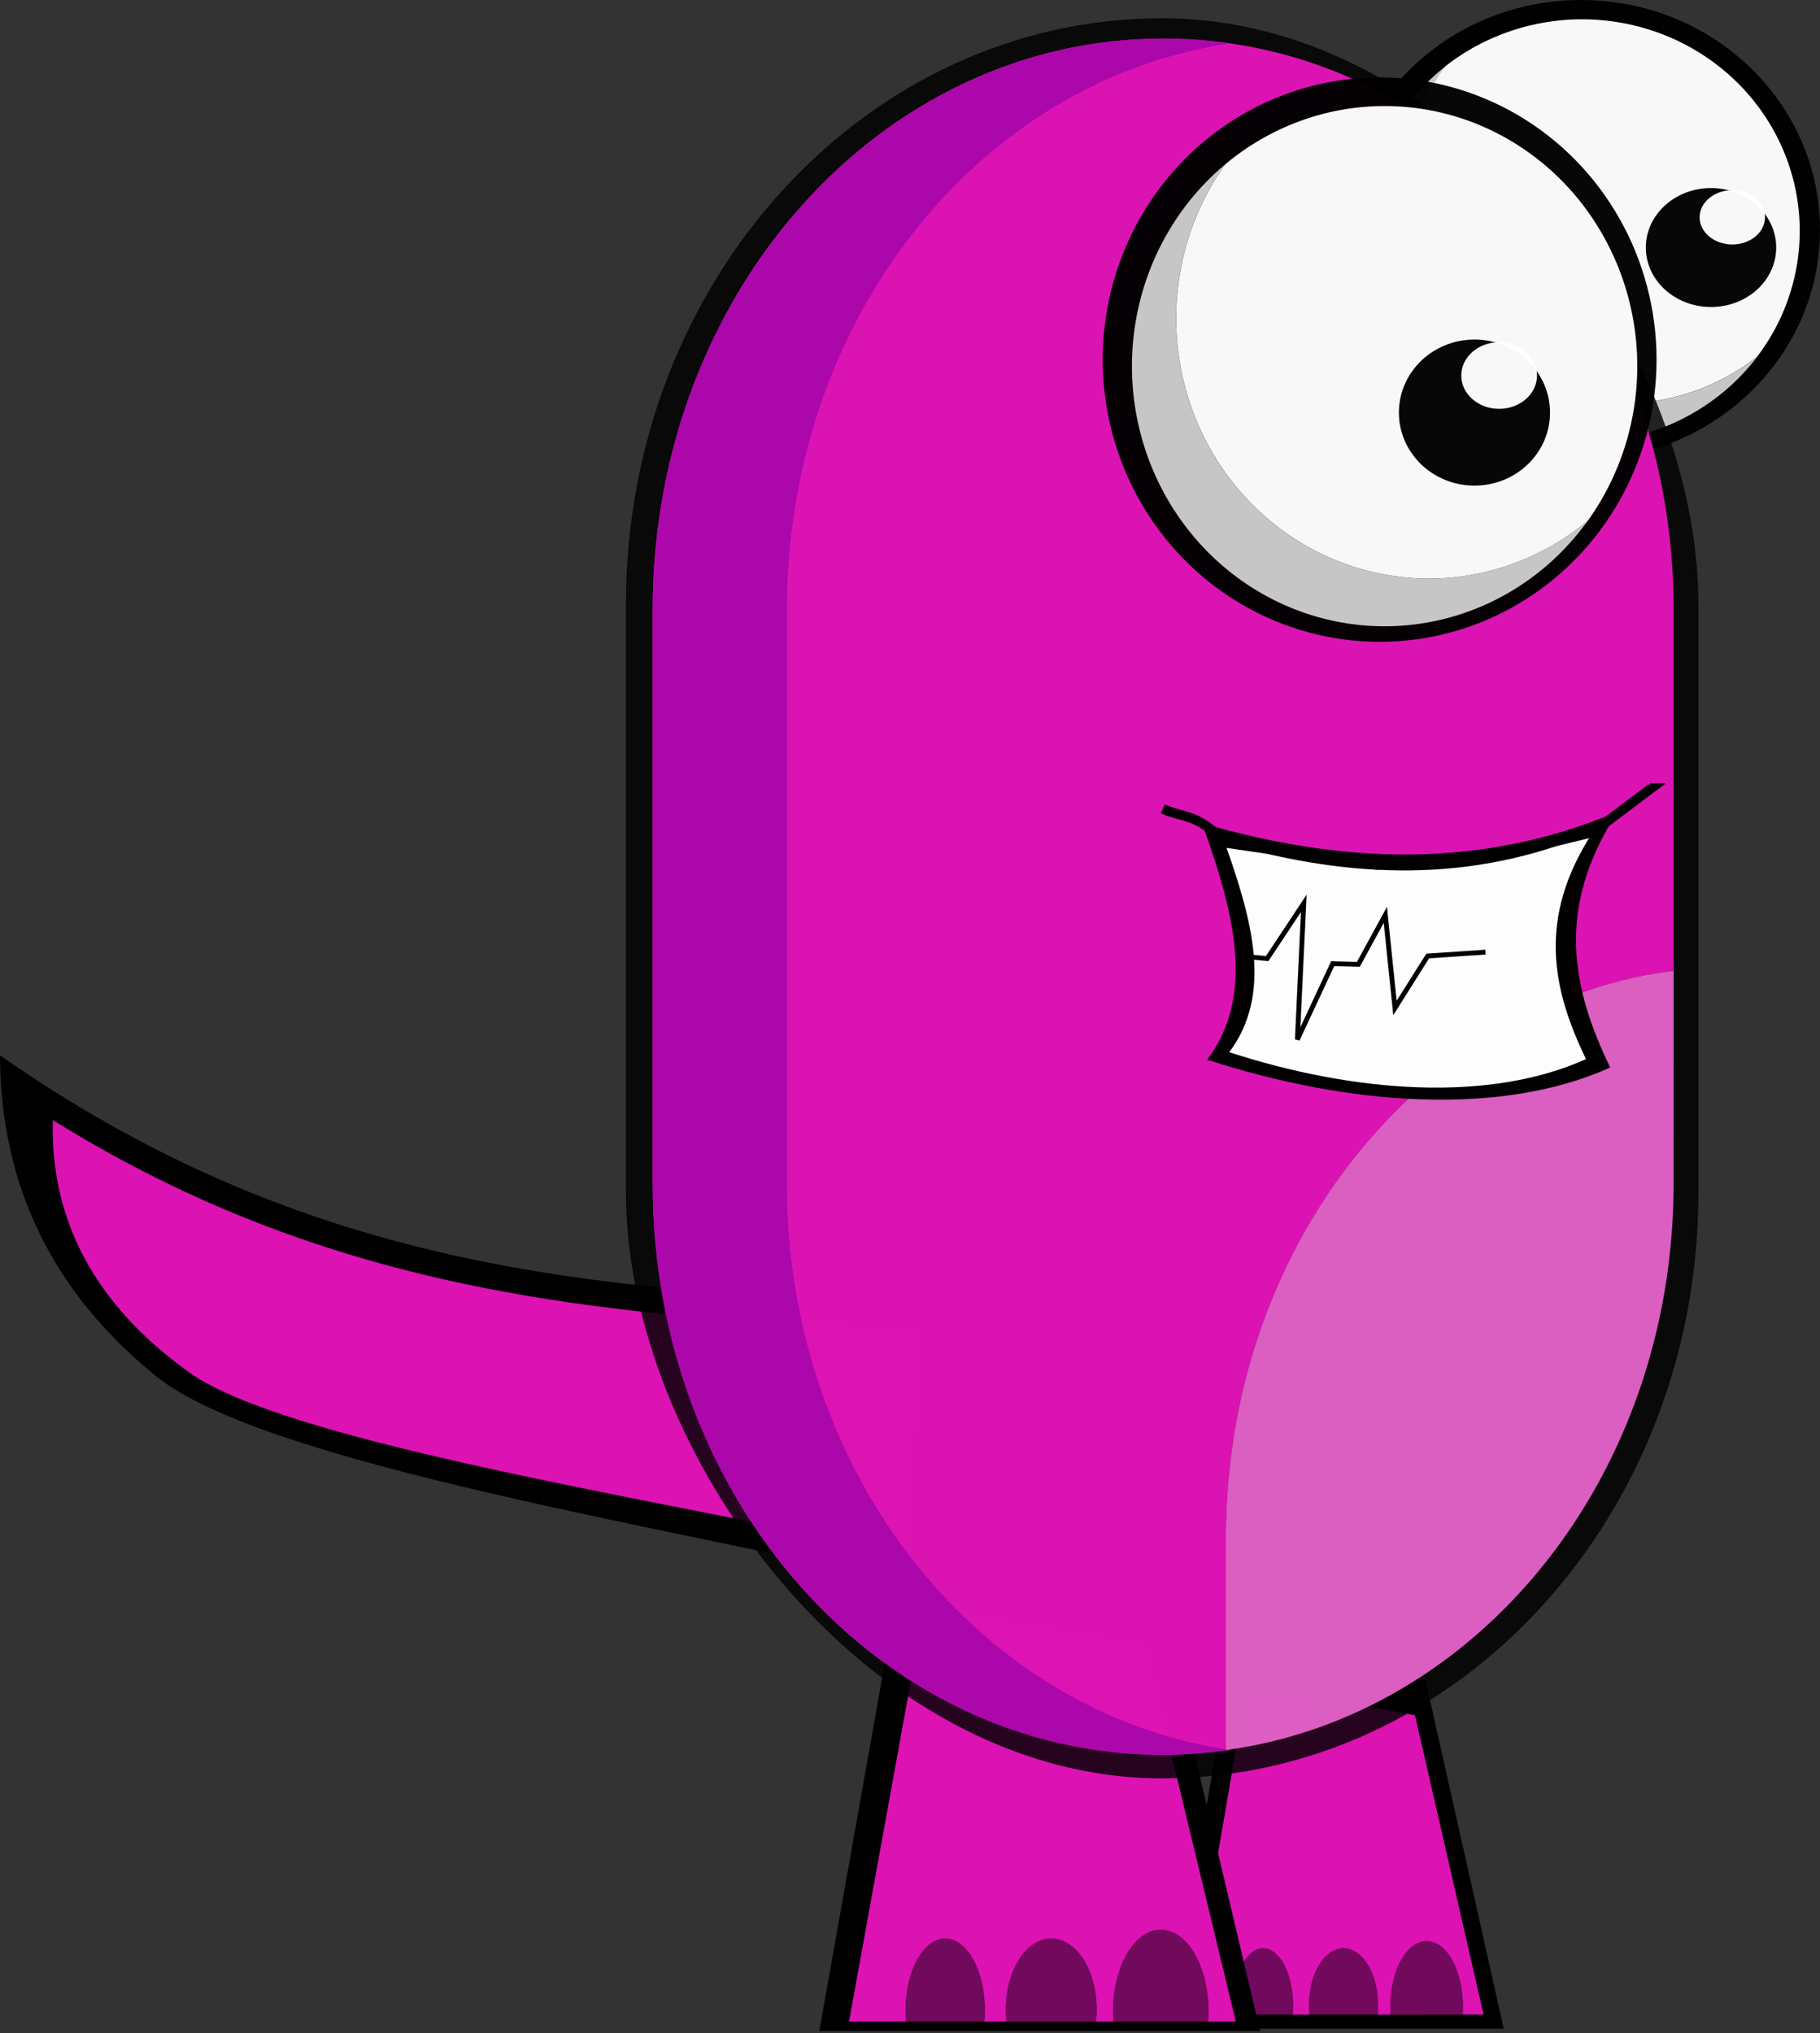 <?xml version="1.0" encoding="UTF-8" standalone="no"?>
<svg
   xmlns:dc="http://purl.org/dc/elements/1.1/"
   xmlns:cc="http://creativecommons.org/ns#"
   xmlns:rdf="http://www.w3.org/1999/02/22-rdf-syntax-ns#"
   xmlns:svg="http://www.w3.org/2000/svg"
   xmlns="http://www.w3.org/2000/svg"
   xmlns:sodipodi="http://sodipodi.sourceforge.net/DTD/sodipodi-0.dtd"
   xmlns:inkscape="http://www.inkscape.org/namespaces/inkscape"
   width="99.469mm"
   height="111.088mm"
   viewBox="0 0 99.469 111.088"
   version="1.1"
   id="svg8"
   inkscape:version="1.0.2-2 (e86c870879, 2021-01-15)"
   sodipodi:docname="monster2.svg">
  <rect x="0" y="0" width="99.469" height="111.088" fill="#333333" stroke="none"/>
  <defs
     id="defs2" />
  <sodipodi:namedview
     id="base"
     pagecolor="#ffffff"
     bordercolor="#666666"
     borderopacity="1.0"
     inkscape:pageopacity="0.0"
     inkscape:pageshadow="2"
     inkscape:zoom="1.42"
     inkscape:cx="116.7093"
     inkscape:cy="193.37165"
     inkscape:document-units="mm"
     inkscape:current-layer="layer1"
     inkscape:document-rotation="0"
     showgrid="false"
     inkscape:window-width="1920"
     inkscape:window-height="1001"
     inkscape:window-x="-9"
     inkscape:window-y="-9"
     inkscape:window-maximized="1" />
  <g
     inkscape:label="Vrstva 1"
     inkscape:groupmode="layer"
     id="layer1"
     transform="translate(-29.908,-145.807)">
    <path
       style="fill:#000000;fill-opacity:0.996;stroke:none;stroke-width:0.312px;stroke-linecap:butt;stroke-linejoin:miter;stroke-opacity:1"
       d="m 81.125,232.649 c -14.213,-3.316 -36.709,-6.81 -42.684,-11.644 -4.257,-3.448 -8.508,-8.87 -8.533,-17.537 17.771,12.47 34.695,12.924 51.633,13.57 z"
       id="path945"
       sodipodi:nodetypes="ccccc" />
    <path
       style="fill:#dd13b4;fill-opacity:0.996;stroke:none;stroke-width:0.265px;stroke-linecap:butt;stroke-linejoin:miter;stroke-opacity:1"
       d="m 79.361,230.677 c -13.038,-2.854 -33.715,-6.009 -39.114,-9.881 -3.846,-2.762 -7.638,-7.056 -7.453,-13.788 16.101,10.034 31.71,10.718 47.327,11.552 z"
       id="path937"
       sodipodi:nodetypes="ccccc" />
    <g
       id="g1160"
       transform="matrix(0.909,0,0,0.91,39.552,26.378)">
      <path
         style="fill:#000000;fill-opacity:0.992;stroke:none;stroke-width:0.265px;stroke-linecap:butt;stroke-linejoin:miter;stroke-opacity:1"
         d="m 63.572,230.009 -3.896,23.05 h 20.128 l -4.707,-20.939 z"
         id="path1145" />
      <path
         id="path1147"
         style="fill:#72095d;fill-opacity:0.996;stroke:none;stroke-width:0.23px;stroke-linecap:butt;stroke-linejoin:miter;stroke-opacity:1"
         d="m 77.33,252.208 a 2.178,3.932 0 0 0 5.18e-4,-0.007 2.178,3.932 0 0 0 0.006,-0.095 2.178,3.932 0 0 0 0.005,-0.095 2.178,3.932 0 0 0 0.003,-0.095 2.178,3.932 0 0 0 0.002,-0.096 2.178,3.932 0 0 0 5.16e-4,-0.095 2.178,3.932 0 0 0 -5.16e-4,-0.071 2.178,3.932 0 0 0 -0.002,-0.096 2.178,3.932 0 0 0 -0.003,-0.095 2.178,3.932 0 0 0 -0.004,-0.095 2.178,3.932 0 0 0 -0.006,-0.095 2.178,3.932 0 0 0 -0.007,-0.095 2.178,3.932 0 0 0 -0.008,-0.094 2.178,3.932 0 0 0 -0.009,-0.094 2.178,3.932 0 0 0 -0.011,-0.093 2.178,3.932 0 0 0 -0.011,-0.093 2.178,3.932 0 0 0 -0.013,-0.092 2.178,3.932 0 0 0 -0.014,-0.092 2.178,3.932 0 0 0 -0.015,-0.091 2.178,3.932 0 0 0 -0.017,-0.09 2.178,3.932 0 0 0 -0.018,-0.09 2.178,3.932 0 0 0 -0.019,-0.089 2.178,3.932 0 0 0 -0.02,-0.088 2.178,3.932 0 0 0 -0.022,-0.087 2.178,3.932 0 0 0 -0.022,-0.086 2.178,3.932 0 0 0 -0.024,-0.085 2.178,3.932 0 0 0 -0.025,-0.084 2.178,3.932 0 0 0 -0.026,-0.083 2.178,3.932 0 0 0 -0.027,-0.082 2.178,3.932 0 0 0 -0.028,-0.081 2.178,3.932 0 0 0 -0.029,-0.08 2.178,3.932 0 0 0 -0.03,-0.078 2.178,3.932 0 0 0 -0.032,-0.076 2.178,3.932 0 0 0 -0.032,-0.075 2.178,3.932 0 0 0 -0.034,-0.074 2.178,3.932 0 0 0 -0.035,-0.072 2.178,3.932 0 0 0 -0.035,-0.071 2.178,3.932 0 0 0 -0.037,-0.069 2.178,3.932 0 0 0 -0.037,-0.068 2.178,3.932 0 0 0 -0.038,-0.066 2.178,3.932 0 0 0 -0.039,-0.064 2.178,3.932 0 0 0 -0.04,-0.063 2.178,3.932 0 0 0 -0.041,-0.06 2.178,3.932 0 0 0 -0.041,-0.059 2.178,3.932 0 0 0 -0.042,-0.057 2.178,3.932 0 0 0 -0.043,-0.055 2.178,3.932 0 0 0 -0.044,-0.054 2.178,3.932 0 0 0 -0.044,-0.051 2.178,3.932 0 0 0 -0.045,-0.05 2.178,3.932 0 0 0 -0.045,-0.048 2.178,3.932 0 0 0 -0.047,-0.045 2.178,3.932 0 0 0 -0.047,-0.043 2.178,3.932 0 0 0 -0.048,-0.041 2.178,3.932 0 0 0 -0.049,-0.039 2.178,3.932 0 0 0 -0.049,-0.037 2.178,3.932 0 0 0 -0.049,-0.035 2.178,3.932 0 0 0 -0.05,-0.033 2.178,3.932 0 0 0 -0.05,-0.03 2.178,3.932 0 0 0 -0.05,-0.028 2.178,3.932 0 0 0 -0.051,-0.026 2.178,3.932 0 0 0 -0.051,-0.024 2.178,3.932 0 0 0 -0.051,-0.022 2.178,3.932 0 0 0 -0.052,-0.019 2.178,3.932 0 0 0 -0.052,-0.018 2.178,3.932 0 0 0 -0.052,-0.015 2.178,3.932 0 0 0 -0.052,-0.012 2.178,3.932 0 0 0 -0.053,-0.011 2.178,3.932 0 0 0 -0.053,-0.008 2.178,3.932 0 0 0 -0.053,-0.006 2.178,3.932 0 0 0 -0.053,-0.004 2.178,3.932 0 0 0 -0.053,-0.001 2.178,3.932 0 0 0 -0.039,5.2e-4 2.178,3.932 0 0 0 -0.053,0.003 2.178,3.932 0 0 0 -0.053,0.005 2.178,3.932 0 0 0 -0.053,0.008 2.178,3.932 0 0 0 -0.052,0.01 2.178,3.932 0 0 0 -0.053,0.012 2.178,3.932 0 0 0 -0.052,0.015 2.178,3.932 0 0 0 -0.052,0.017 2.178,3.932 0 0 0 -0.052,0.019 2.178,3.932 0 0 0 -0.051,0.021 2.178,3.932 0 0 0 -0.052,0.024 2.178,3.932 0 0 0 -0.051,0.025 2.178,3.932 0 0 0 -0.051,0.028 2.178,3.932 0 0 0 -0.05,0.03 2.178,3.932 0 0 0 -0.05,0.032 2.178,3.932 0 0 0 -0.049,0.035 2.178,3.932 0 0 0 -0.049,0.037 2.178,3.932 0 0 0 -0.048,0.039 2.178,3.932 0 0 0 -0.048,0.041 2.178,3.932 0 0 0 -0.047,0.043 2.178,3.932 0 0 0 -0.047,0.045 2.178,3.932 0 0 0 -0.046,0.047 2.178,3.932 0 0 0 -0.045,0.049 2.178,3.932 0 0 0 -0.044,0.051 2.178,3.932 0 0 0 -0.044,0.053 2.178,3.932 0 0 0 -0.043,0.055 2.178,3.932 0 0 0 -0.042,0.057 2.178,3.932 0 0 0 -0.042,0.058 2.178,3.932 0 0 0 -0.041,0.06 2.178,3.932 0 0 0 -0.04,0.062 2.178,3.932 0 0 0 -0.039,0.064 2.178,3.932 0 0 0 -0.038,0.066 2.178,3.932 0 0 0 -0.038,0.067 2.178,3.932 0 0 0 -0.036,0.069 2.178,3.932 0 0 0 -0.036,0.07 2.178,3.932 0 0 0 -0.035,0.072 2.178,3.932 0 0 0 -0.034,0.073 2.178,3.932 0 0 0 -0.033,0.075 2.178,3.932 0 0 0 -0.032,0.076 2.178,3.932 0 0 0 -0.031,0.078 2.178,3.932 0 0 0 -0.029,0.079 2.178,3.932 0 0 0 -0.028,0.08 2.178,3.932 0 0 0 -0.027,0.082 2.178,3.932 0 0 0 -0.026,0.083 2.178,3.932 0 0 0 -0.025,0.084 2.178,3.932 0 0 0 -0.024,0.085 2.178,3.932 0 0 0 -0.023,0.086 2.178,3.932 0 0 0 -0.022,0.087 2.178,3.932 0 0 0 -0.021,0.088 2.178,3.932 0 0 0 -0.019,0.089 2.178,3.932 0 0 0 -0.019,0.089 2.178,3.932 0 0 0 -0.017,0.09 2.178,3.932 0 0 0 -0.015,0.091 2.178,3.932 0 0 0 -0.014,0.091 2.178,3.932 0 0 0 -0.013,0.092 2.178,3.932 0 0 0 -0.012,0.093 2.178,3.932 0 0 0 -0.011,0.093 2.178,3.932 0 0 0 -0.01,0.094 2.178,3.932 0 0 0 -0.008,0.094 2.178,3.932 0 0 0 -0.007,0.095 2.178,3.932 0 0 0 -0.006,0.095 2.178,3.932 0 0 0 -0.004,0.095 2.178,3.932 0 0 0 -0.004,0.096 2.178,3.932 0 0 0 -0.002,0.095 2.178,3.932 0 0 0 -0.001,0.096 2.178,3.932 0 0 0 5.16e-4,0.071 2.178,3.932 0 0 0 0.002,0.095 2.178,3.932 0 0 0 0.003,0.096 2.178,3.932 0 0 0 0.004,0.095 2.178,3.932 0 0 0 0.005,0.095 2.178,3.932 0 0 0 0.002,0.031 z" />
      <path
         id="path1149"
         style="fill:#dd13b4;fill-opacity:0.516;stroke:none;stroke-width:0.23px;stroke-linecap:butt;stroke-linejoin:miter;stroke-opacity:1"
         d="m 72.215,252.208 a 2.072,3.4 0 0 0 0.007,-0.065 2.072,3.4 0 0 0 0.008,-0.087 2.072,3.4 0 0 0 0.006,-0.087 2.072,3.4 0 0 0 0.005,-0.087 2.072,3.4 0 0 0 0.004,-0.087 2.072,3.4 0 0 0 0.002,-0.087 2.072,3.4 0 0 0 5.16e-4,-0.088 2.072,3.4 0 0 0 -5.16e-4,-0.082 2.072,3.4 0 0 0 -0.002,-0.087 2.072,3.4 0 0 0 -0.003,-0.088 2.072,3.4 0 0 0 -0.005,-0.087 2.072,3.4 0 0 0 -0.006,-0.087 2.072,3.4 0 0 0 -0.008,-0.087 2.072,3.4 0 0 0 -0.009,-0.086 2.072,3.4 0 0 0 -0.01,-0.086 2.072,3.4 0 0 0 -0.011,-0.085 2.072,3.4 0 0 0 -0.013,-0.085 2.072,3.4 0 0 0 -0.014,-0.085 2.072,3.4 0 0 0 -0.016,-0.084 2.072,3.4 0 0 0 -0.017,-0.083 2.072,3.4 0 0 0 -0.018,-0.082 2.072,3.4 0 0 0 -0.02,-0.082 2.072,3.4 0 0 0 -0.021,-0.081 2.072,3.4 0 0 0 -0.022,-0.08 2.072,3.4 0 0 0 -0.023,-0.079 2.072,3.4 0 0 0 -0.024,-0.078 2.072,3.4 0 0 0 -0.026,-0.077 2.072,3.4 0 0 0 -0.027,-0.075 2.072,3.4 0 0 0 -0.028,-0.075 2.072,3.4 0 0 0 -0.029,-0.073 2.072,3.4 0 0 0 -0.03,-0.072 2.072,3.4 0 0 0 -0.032,-0.071 2.072,3.4 0 0 0 -0.033,-0.07 2.072,3.4 0 0 0 -0.034,-0.068 2.072,3.4 0 0 0 -0.035,-0.067 2.072,3.4 0 0 0 -0.036,-0.065 2.072,3.4 0 0 0 -0.037,-0.064 2.072,3.4 0 0 0 -0.038,-0.062 2.072,3.4 0 0 0 -0.039,-0.06 2.072,3.4 0 0 0 -0.039,-0.059 2.072,3.4 0 0 0 -0.041,-0.057 2.072,3.4 0 0 0 -0.041,-0.055 2.072,3.4 0 0 0 -0.042,-0.053 2.072,3.4 0 0 0 -0.043,-0.052 2.072,3.4 0 0 0 -0.044,-0.05 2.072,3.4 0 0 0 -0.045,-0.048 2.072,3.4 0 0 0 -0.045,-0.046 2.072,3.4 0 0 0 -0.046,-0.044 2.072,3.4 0 0 0 -0.047,-0.042 2.072,3.4 0 0 0 -0.048,-0.04 2.072,3.4 0 0 0 -0.048,-0.038 2.072,3.4 0 0 0 -0.049,-0.036 2.072,3.4 0 0 0 -0.05,-0.034 2.072,3.4 0 0 0 -0.05,-0.032 2.072,3.4 0 0 0 -0.05,-0.03 2.072,3.4 0 0 0 -0.051,-0.028 2.072,3.4 0 0 0 -0.051,-0.025 2.072,3.4 0 0 0 -0.051,-0.023 2.072,3.4 0 0 0 -0.052,-0.022 2.072,3.4 0 0 0 -0.052,-0.019 2.072,3.4 0 0 0 -0.052,-0.017 2.072,3.4 0 0 0 -0.053,-0.015 2.072,3.4 0 0 0 -0.053,-0.012 2.072,3.4 0 0 0 -0.053,-0.01 2.072,3.4 0 0 0 -0.053,-0.008 2.072,3.4 0 0 0 -0.053,-0.006 2.072,3.4 0 0 0 -0.053,-0.004 2.072,3.4 0 0 0 -0.054,-0.001 2.072,3.4 0 0 0 -0.05,0.001 2.072,3.4 0 0 0 -0.054,0.003 2.072,3.4 0 0 0 -0.053,0.006 2.072,3.4 0 0 0 -0.053,0.008 2.072,3.4 0 0 0 -0.053,0.01 2.072,3.4 0 0 0 -0.053,0.012 2.072,3.4 0 0 0 -0.053,0.015 2.072,3.4 0 0 0 -0.052,0.017 2.072,3.4 0 0 0 -0.052,0.019 2.072,3.4 0 0 0 -0.052,0.021 2.072,3.4 0 0 0 -0.052,0.023 2.072,3.4 0 0 0 -0.051,0.025 2.072,3.4 0 0 0 -0.051,0.028 2.072,3.4 0 0 0 -0.05,0.029 2.072,3.4 0 0 0 -0.05,0.032 2.072,3.4 0 0 0 -0.049,0.034 2.072,3.4 0 0 0 -0.049,0.036 2.072,3.4 0 0 0 -0.048,0.038 2.072,3.4 0 0 0 -0.048,0.04 2.072,3.4 0 0 0 -0.047,0.042 2.072,3.4 0 0 0 -0.046,0.044 2.072,3.4 0 0 0 -0.045,0.046 2.072,3.4 0 0 0 -0.045,0.048 2.072,3.4 0 0 0 -0.044,0.05 2.072,3.4 0 0 0 -0.043,0.052 2.072,3.4 0 0 0 -0.042,0.054 2.072,3.4 0 0 0 -0.041,0.055 2.072,3.4 0 0 0 -0.041,0.057 2.072,3.4 0 0 0 -0.04,0.058 2.072,3.4 0 0 0 -0.039,0.06 2.072,3.4 0 0 0 -0.038,0.062 2.072,3.4 0 0 0 -0.037,0.064 2.072,3.4 0 0 0 -0.036,0.065 2.072,3.4 0 0 0 -0.035,0.066 2.072,3.4 0 0 0 -0.034,0.068 2.072,3.4 0 0 0 -0.033,0.069 2.072,3.4 0 0 0 -0.032,0.071 2.072,3.4 0 0 0 -0.03,0.072 2.072,3.4 0 0 0 -0.029,0.073 2.072,3.4 0 0 0 -0.028,0.075 2.072,3.4 0 0 0 -0.027,0.075 2.072,3.4 0 0 0 -0.026,0.077 2.072,3.4 0 0 0 -0.024,0.077 2.072,3.4 0 0 0 -0.023,0.079 2.072,3.4 0 0 0 -0.022,0.08 2.072,3.4 0 0 0 -0.021,0.081 2.072,3.4 0 0 0 -0.02,0.082 2.072,3.4 0 0 0 -0.018,0.082 2.072,3.4 0 0 0 -0.017,0.083 2.072,3.4 0 0 0 -0.015,0.084 2.072,3.4 0 0 0 -0.014,0.085 2.072,3.4 0 0 0 -0.013,0.085 2.072,3.4 0 0 0 -0.011,0.086 2.072,3.4 0 0 0 -0.01,0.086 2.072,3.4 0 0 0 -0.009,0.086 2.072,3.4 0 0 0 -0.008,0.087 2.072,3.4 0 0 0 -0.006,0.087 2.072,3.4 0 0 0 -0.005,0.087 2.072,3.4 0 0 0 -0.004,0.087 2.072,3.4 0 0 0 -0.002,0.087 2.072,3.4 0 0 0 -5.16e-4,0.088 2.072,3.4 0 0 0 5.16e-4,0.082 2.072,3.4 0 0 0 0.002,0.087 2.072,3.4 0 0 0 0.003,0.088 2.072,3.4 0 0 0 0.005,0.087 2.072,3.4 0 0 0 0.006,0.087 2.072,3.4 0 0 0 0.008,0.087 2.072,3.4 0 0 0 0.007,0.07 z" />
      <path
         id="path1151"
         style="fill:#72095d;fill-opacity:0.996;stroke:none;stroke-width:0.23px;stroke-linecap:butt;stroke-linejoin:miter;stroke-opacity:1"
         d="m 67.124,252.208 a 1.806,3.453 0 0 0 0.007,-0.087 1.806,3.453 0 0 0 0.005,-0.089 1.806,3.453 0 0 0 0.005,-0.089 1.806,3.453 0 0 0 0.003,-0.09 1.806,3.453 0 0 0 0.002,-0.09 1.806,3.453 0 0 0 5.19e-4,-0.09 1.806,3.453 0 0 0 0,-0.026 1.806,3.453 0 0 0 -0.001,-0.09 1.806,3.453 0 0 0 -0.002,-0.09 1.806,3.453 0 0 0 -0.004,-0.09 1.806,3.453 0 0 0 -0.005,-0.089 1.806,3.453 0 0 0 -0.006,-0.089 1.806,3.453 0 0 0 -0.007,-0.089 1.806,3.453 0 0 0 -0.008,-0.088 1.806,3.453 0 0 0 -0.009,-0.088 1.806,3.453 0 0 0 -0.011,-0.087 1.806,3.453 0 0 0 -0.012,-0.087 1.806,3.453 0 0 0 -0.013,-0.086 1.806,3.453 0 0 0 -0.014,-0.086 1.806,3.453 0 0 0 -0.015,-0.085 1.806,3.453 0 0 0 -0.017,-0.084 1.806,3.453 0 0 0 -0.018,-0.083 1.806,3.453 0 0 0 -0.019,-0.083 1.806,3.453 0 0 0 -0.02,-0.081 1.806,3.453 0 0 0 -0.021,-0.081 1.806,3.453 0 0 0 -0.022,-0.08 1.806,3.453 0 0 0 -0.023,-0.078 1.806,3.453 0 0 0 -0.024,-0.077 1.806,3.453 0 0 0 -0.025,-0.076 1.806,3.453 0 0 0 -0.026,-0.075 1.806,3.453 0 0 0 -0.027,-0.073 1.806,3.453 0 0 0 -0.028,-0.072 1.806,3.453 0 0 0 -0.029,-0.071 1.806,3.453 0 0 0 -0.03,-0.069 1.806,3.453 0 0 0 -0.031,-0.067 1.806,3.453 0 0 0 -0.032,-0.066 1.806,3.453 0 0 0 -0.033,-0.064 1.806,3.453 0 0 0 -0.034,-0.062 1.806,3.453 0 0 0 -0.035,-0.061 1.806,3.453 0 0 0 -0.036,-0.059 1.806,3.453 0 0 0 -0.036,-0.057 1.806,3.453 0 0 0 -0.037,-0.056 1.806,3.453 0 0 0 -0.038,-0.053 1.806,3.453 0 0 0 -0.039,-0.052 1.806,3.453 0 0 0 -0.039,-0.05 1.806,3.453 0 0 0 -0.04,-0.048 1.806,3.453 0 0 0 -0.04,-0.046 1.806,3.453 0 0 0 -0.041,-0.044 1.806,3.453 0 0 0 -0.041,-0.041 1.806,3.453 0 0 0 -0.042,-0.04 1.806,3.453 0 0 0 -0.043,-0.037 1.806,3.453 0 0 0 -0.043,-0.036 1.806,3.453 0 0 0 -0.043,-0.033 1.806,3.453 0 0 0 -0.044,-0.031 1.806,3.453 0 0 0 -0.044,-0.029 1.806,3.453 0 0 0 -0.045,-0.026 1.806,3.453 0 0 0 -0.045,-0.024 1.806,3.453 0 0 0 -0.045,-0.022 1.806,3.453 0 0 0 -0.046,-0.02 1.806,3.453 0 0 0 -0.046,-0.018 1.806,3.453 0 0 0 -0.047,-0.015 1.806,3.453 0 0 0 -0.047,-0.013 1.806,3.453 0 0 0 -0.047,-0.011 1.806,3.453 0 0 0 -0.047,-0.008 1.806,3.453 0 0 0 -0.047,-0.006 1.806,3.453 0 0 0 -0.047,-0.004 1.806,3.453 0 0 0 -0.047,-0.001 1.806,3.453 0 0 0 -0.014,0 1.806,3.453 0 0 0 -0.047,0.002 1.806,3.453 0 0 0 -0.047,0.004 1.806,3.453 0 0 0 -0.047,0.007 1.806,3.453 0 0 0 -0.047,0.009 1.806,3.453 0 0 0 -0.047,0.011 1.806,3.453 0 0 0 -0.047,0.014 1.806,3.453 0 0 0 -0.047,0.015 1.806,3.453 0 0 0 -0.046,0.018 1.806,3.453 0 0 0 -0.046,0.021 1.806,3.453 0 0 0 -0.045,0.023 1.806,3.453 0 0 0 -0.045,0.025 1.806,3.453 0 0 0 -0.044,0.027 1.806,3.453 0 0 0 -0.045,0.029 1.806,3.453 0 0 0 -0.044,0.032 1.806,3.453 0 0 0 -0.043,0.034 1.806,3.453 0 0 0 -0.043,0.036 1.806,3.453 0 0 0 -0.042,0.038 1.806,3.453 0 0 0 -0.042,0.04 1.806,3.453 0 0 0 -0.041,0.042 1.806,3.453 0 0 0 -0.041,0.044 1.806,3.453 0 0 0 -0.04,0.046 1.806,3.453 0 0 0 -0.04,0.049 1.806,3.453 0 0 0 -0.039,0.05 1.806,3.453 0 0 0 -0.038,0.052 1.806,3.453 0 0 0 -0.037,0.054 1.806,3.453 0 0 0 -0.037,0.056 1.806,3.453 0 0 0 -0.036,0.058 1.806,3.453 0 0 0 -0.036,0.06 1.806,3.453 0 0 0 -0.034,0.061 1.806,3.453 0 0 0 -0.034,0.063 1.806,3.453 0 0 0 -0.033,0.065 1.806,3.453 0 0 0 -0.032,0.067 1.806,3.453 0 0 0 -0.031,0.068 1.806,3.453 0 0 0 -0.03,0.069 1.806,3.453 0 0 0 -0.029,0.071 1.806,3.453 0 0 0 -0.028,0.072 1.806,3.453 0 0 0 -0.027,0.074 1.806,3.453 0 0 0 -0.026,0.075 1.806,3.453 0 0 0 -0.025,0.076 1.806,3.453 0 0 0 -0.024,0.077 1.806,3.453 0 0 0 -0.023,0.079 1.806,3.453 0 0 0 -0.022,0.08 1.806,3.453 0 0 0 -0.021,0.081 1.806,3.453 0 0 0 -0.02,0.082 1.806,3.453 0 0 0 -0.018,0.083 1.806,3.453 0 0 0 -0.018,0.084 1.806,3.453 0 0 0 -0.016,0.084 1.806,3.453 0 0 0 -0.015,0.085 1.806,3.453 0 0 0 -0.013,0.086 1.806,3.453 0 0 0 -0.013,0.086 1.806,3.453 0 0 0 -0.011,0.087 1.806,3.453 0 0 0 -0.01,0.088 1.806,3.453 0 0 0 -0.009,0.088 1.806,3.453 0 0 0 -0.008,0.088 1.806,3.453 0 0 0 -0.007,0.089 1.806,3.453 0 0 0 -0.006,0.089 1.806,3.453 0 0 0 -0.004,0.089 1.806,3.453 0 0 0 -0.003,0.09 1.806,3.453 0 0 0 -0.002,0.09 1.806,3.453 0 0 0 -5.16e-4,0.09 1.806,3.453 0 0 0 0,0.026 1.806,3.453 0 0 0 10e-4,0.09 1.806,3.453 0 0 0 0.002,0.09 1.806,3.453 0 0 0 0.004,0.089 1.806,3.453 0 0 0 0.005,0.09 1.806,3.453 0 0 0 0.006,0.089 1.806,3.453 0 0 0 0.005,0.061 z" />
      <path
         id="path1153"
         style="fill:#dd13b4;fill-opacity:0.996;stroke:none;stroke-width:0.23px;stroke-linecap:butt;stroke-linejoin:miter;stroke-opacity:1"
         d="m 64.367,232.417 -3.414,19.792 h 2.602 a 1.806,3.453 0 0 1 -0.005,-0.061 1.806,3.453 0 0 1 -0.006,-0.089 1.806,3.453 0 0 1 -0.005,-0.09 1.806,3.453 0 0 1 -0.004,-0.089 1.806,3.453 0 0 1 -0.002,-0.09 1.806,3.453 0 0 1 -10e-4,-0.09 1.806,3.453 0 0 1 0,-0.026 1.806,3.453 0 0 1 5.16e-4,-0.09 1.806,3.453 0 0 1 0.002,-0.09 1.806,3.453 0 0 1 0.003,-0.09 1.806,3.453 0 0 1 0.004,-0.089 1.806,3.453 0 0 1 0.006,-0.089 1.806,3.453 0 0 1 0.007,-0.089 1.806,3.453 0 0 1 0.008,-0.088 1.806,3.453 0 0 1 0.009,-0.088 1.806,3.453 0 0 1 0.01,-0.088 1.806,3.453 0 0 1 0.011,-0.087 1.806,3.453 0 0 1 0.013,-0.086 1.806,3.453 0 0 1 0.013,-0.086 1.806,3.453 0 0 1 0.015,-0.085 1.806,3.453 0 0 1 0.016,-0.084 1.806,3.453 0 0 1 0.018,-0.084 1.806,3.453 0 0 1 0.018,-0.083 1.806,3.453 0 0 1 0.02,-0.082 1.806,3.453 0 0 1 0.021,-0.081 1.806,3.453 0 0 1 0.022,-0.08 1.806,3.453 0 0 1 0.023,-0.079 1.806,3.453 0 0 1 0.024,-0.077 1.806,3.453 0 0 1 0.025,-0.076 1.806,3.453 0 0 1 0.026,-0.075 1.806,3.453 0 0 1 0.027,-0.074 1.806,3.453 0 0 1 0.028,-0.072 1.806,3.453 0 0 1 0.029,-0.071 1.806,3.453 0 0 1 0.03,-0.069 1.806,3.453 0 0 1 0.031,-0.068 1.806,3.453 0 0 1 0.032,-0.067 1.806,3.453 0 0 1 0.033,-0.065 1.806,3.453 0 0 1 0.034,-0.063 1.806,3.453 0 0 1 0.034,-0.061 1.806,3.453 0 0 1 0.036,-0.06 1.806,3.453 0 0 1 0.036,-0.058 1.806,3.453 0 0 1 0.037,-0.056 1.806,3.453 0 0 1 0.037,-0.054 1.806,3.453 0 0 1 0.038,-0.052 1.806,3.453 0 0 1 0.039,-0.05 1.806,3.453 0 0 1 0.04,-0.049 1.806,3.453 0 0 1 0.04,-0.046 1.806,3.453 0 0 1 0.041,-0.044 1.806,3.453 0 0 1 0.041,-0.042 1.806,3.453 0 0 1 0.042,-0.04 1.806,3.453 0 0 1 0.042,-0.038 1.806,3.453 0 0 1 0.043,-0.036 1.806,3.453 0 0 1 0.043,-0.034 1.806,3.453 0 0 1 0.044,-0.032 1.806,3.453 0 0 1 0.045,-0.029 1.806,3.453 0 0 1 0.044,-0.027 1.806,3.453 0 0 1 0.045,-0.025 1.806,3.453 0 0 1 0.045,-0.023 1.806,3.453 0 0 1 0.046,-0.021 1.806,3.453 0 0 1 0.046,-0.018 1.806,3.453 0 0 1 0.047,-0.015 1.806,3.453 0 0 1 0.047,-0.014 1.806,3.453 0 0 1 0.047,-0.011 1.806,3.453 0 0 1 0.047,-0.009 1.806,3.453 0 0 1 0.047,-0.007 1.806,3.453 0 0 1 0.047,-0.004 1.806,3.453 0 0 1 0.047,-0.002 1.806,3.453 0 0 1 0.014,0 1.806,3.453 0 0 1 0.047,0.001 1.806,3.453 0 0 1 0.047,0.004 1.806,3.453 0 0 1 0.047,0.006 1.806,3.453 0 0 1 0.047,0.008 1.806,3.453 0 0 1 0.047,0.011 1.806,3.453 0 0 1 0.047,0.013 1.806,3.453 0 0 1 0.047,0.015 1.806,3.453 0 0 1 0.046,0.018 1.806,3.453 0 0 1 0.046,0.02 1.806,3.453 0 0 1 0.045,0.022 1.806,3.453 0 0 1 0.045,0.024 1.806,3.453 0 0 1 0.045,0.026 1.806,3.453 0 0 1 0.044,0.029 1.806,3.453 0 0 1 0.044,0.031 1.806,3.453 0 0 1 0.043,0.033 1.806,3.453 0 0 1 0.043,0.036 1.806,3.453 0 0 1 0.043,0.037 1.806,3.453 0 0 1 0.042,0.04 1.806,3.453 0 0 1 0.041,0.041 1.806,3.453 0 0 1 0.041,0.044 1.806,3.453 0 0 1 0.04,0.046 1.806,3.453 0 0 1 0.04,0.048 1.806,3.453 0 0 1 0.039,0.05 1.806,3.453 0 0 1 0.039,0.052 1.806,3.453 0 0 1 0.038,0.053 1.806,3.453 0 0 1 0.037,0.056 1.806,3.453 0 0 1 0.036,0.057 1.806,3.453 0 0 1 0.036,0.059 1.806,3.453 0 0 1 0.035,0.061 1.806,3.453 0 0 1 0.034,0.062 1.806,3.453 0 0 1 0.033,0.064 1.806,3.453 0 0 1 0.032,0.066 1.806,3.453 0 0 1 0.031,0.067 1.806,3.453 0 0 1 0.03,0.069 1.806,3.453 0 0 1 0.029,0.071 1.806,3.453 0 0 1 0.028,0.072 1.806,3.453 0 0 1 0.027,0.073 1.806,3.453 0 0 1 0.026,0.075 1.806,3.453 0 0 1 0.025,0.076 1.806,3.453 0 0 1 0.024,0.077 1.806,3.453 0 0 1 0.023,0.078 1.806,3.453 0 0 1 0.022,0.08 1.806,3.453 0 0 1 0.021,0.081 1.806,3.453 0 0 1 0.02,0.081 1.806,3.453 0 0 1 0.019,0.083 1.806,3.453 0 0 1 0.018,0.083 1.806,3.453 0 0 1 0.017,0.084 1.806,3.453 0 0 1 0.015,0.085 1.806,3.453 0 0 1 0.014,0.086 1.806,3.453 0 0 1 0.013,0.086 1.806,3.453 0 0 1 0.012,0.087 1.806,3.453 0 0 1 0.011,0.087 1.806,3.453 0 0 1 0.009,0.088 1.806,3.453 0 0 1 0.008,0.088 1.806,3.453 0 0 1 0.007,0.089 1.806,3.453 0 0 1 0.006,0.089 1.806,3.453 0 0 1 0.005,0.089 1.806,3.453 0 0 1 0.004,0.09 1.806,3.453 0 0 1 0.002,0.09 1.806,3.453 0 0 1 10e-4,0.09 1.806,3.453 0 0 1 0,0.026 1.806,3.453 0 0 1 -5.19e-4,0.09 1.806,3.453 0 0 1 -0.002,0.09 1.806,3.453 0 0 1 -0.003,0.09 1.806,3.453 0 0 1 -0.005,0.089 1.806,3.453 0 0 1 -0.005,0.089 1.806,3.453 0 0 1 -0.007,0.087 h 1.01 a 2.072,3.4 0 0 1 -0.007,-0.07 2.072,3.4 0 0 1 -0.008,-0.087 2.072,3.4 0 0 1 -0.006,-0.087 2.072,3.4 0 0 1 -0.005,-0.087 2.072,3.4 0 0 1 -0.003,-0.088 2.072,3.4 0 0 1 -0.002,-0.087 2.072,3.4 0 0 1 -5.16e-4,-0.082 2.072,3.4 0 0 1 5.16e-4,-0.088 2.072,3.4 0 0 1 0.002,-0.087 2.072,3.4 0 0 1 0.004,-0.087 2.072,3.4 0 0 1 0.005,-0.087 2.072,3.4 0 0 1 0.006,-0.087 2.072,3.4 0 0 1 0.008,-0.087 2.072,3.4 0 0 1 0.009,-0.086 2.072,3.4 0 0 1 0.01,-0.086 2.072,3.4 0 0 1 0.011,-0.086 2.072,3.4 0 0 1 0.013,-0.085 2.072,3.4 0 0 1 0.014,-0.085 2.072,3.4 0 0 1 0.015,-0.084 2.072,3.4 0 0 1 0.017,-0.083 2.072,3.4 0 0 1 0.018,-0.082 2.072,3.4 0 0 1 0.02,-0.082 2.072,3.4 0 0 1 0.021,-0.081 2.072,3.4 0 0 1 0.022,-0.08 2.072,3.4 0 0 1 0.023,-0.079 2.072,3.4 0 0 1 0.024,-0.077 2.072,3.4 0 0 1 0.026,-0.077 2.072,3.4 0 0 1 0.027,-0.075 2.072,3.4 0 0 1 0.028,-0.075 2.072,3.4 0 0 1 0.029,-0.073 2.072,3.4 0 0 1 0.03,-0.072 2.072,3.4 0 0 1 0.032,-0.071 2.072,3.4 0 0 1 0.033,-0.069 2.072,3.4 0 0 1 0.034,-0.068 2.072,3.4 0 0 1 0.035,-0.066 2.072,3.4 0 0 1 0.036,-0.065 2.072,3.4 0 0 1 0.037,-0.064 2.072,3.4 0 0 1 0.038,-0.062 2.072,3.4 0 0 1 0.039,-0.06 2.072,3.4 0 0 1 0.04,-0.058 2.072,3.4 0 0 1 0.041,-0.057 2.072,3.4 0 0 1 0.041,-0.055 2.072,3.4 0 0 1 0.042,-0.054 2.072,3.4 0 0 1 0.043,-0.052 2.072,3.4 0 0 1 0.044,-0.05 2.072,3.4 0 0 1 0.045,-0.048 2.072,3.4 0 0 1 0.045,-0.046 2.072,3.4 0 0 1 0.046,-0.044 2.072,3.4 0 0 1 0.047,-0.042 2.072,3.4 0 0 1 0.048,-0.04 2.072,3.4 0 0 1 0.048,-0.038 2.072,3.4 0 0 1 0.049,-0.036 2.072,3.4 0 0 1 0.049,-0.034 2.072,3.4 0 0 1 0.05,-0.032 2.072,3.4 0 0 1 0.05,-0.029 2.072,3.4 0 0 1 0.051,-0.028 2.072,3.4 0 0 1 0.051,-0.025 2.072,3.4 0 0 1 0.052,-0.023 2.072,3.4 0 0 1 0.052,-0.021 2.072,3.4 0 0 1 0.052,-0.019 2.072,3.4 0 0 1 0.052,-0.017 2.072,3.4 0 0 1 0.053,-0.015 2.072,3.4 0 0 1 0.053,-0.012 2.072,3.4 0 0 1 0.053,-0.01 2.072,3.4 0 0 1 0.053,-0.008 2.072,3.4 0 0 1 0.053,-0.006 2.072,3.4 0 0 1 0.054,-0.003 2.072,3.4 0 0 1 0.05,-0.001 2.072,3.4 0 0 1 0.054,0.001 2.072,3.4 0 0 1 0.053,0.004 2.072,3.4 0 0 1 0.053,0.006 2.072,3.4 0 0 1 0.053,0.008 2.072,3.4 0 0 1 0.053,0.01 2.072,3.4 0 0 1 0.053,0.012 2.072,3.4 0 0 1 0.053,0.015 2.072,3.4 0 0 1 0.052,0.017 2.072,3.4 0 0 1 0.052,0.019 2.072,3.4 0 0 1 0.052,0.022 2.072,3.4 0 0 1 0.051,0.023 2.072,3.4 0 0 1 0.051,0.025 2.072,3.4 0 0 1 0.051,0.028 2.072,3.4 0 0 1 0.05,0.03 2.072,3.4 0 0 1 0.05,0.032 2.072,3.4 0 0 1 0.05,0.034 2.072,3.4 0 0 1 0.049,0.036 2.072,3.4 0 0 1 0.048,0.038 2.072,3.4 0 0 1 0.048,0.04 2.072,3.4 0 0 1 0.047,0.042 2.072,3.4 0 0 1 0.046,0.044 2.072,3.4 0 0 1 0.045,0.046 2.072,3.4 0 0 1 0.045,0.048 2.072,3.4 0 0 1 0.044,0.05 2.072,3.4 0 0 1 0.043,0.052 2.072,3.4 0 0 1 0.042,0.053 2.072,3.4 0 0 1 0.041,0.055 2.072,3.4 0 0 1 0.041,0.057 2.072,3.4 0 0 1 0.039,0.059 2.072,3.4 0 0 1 0.039,0.06 2.072,3.4 0 0 1 0.038,0.062 2.072,3.4 0 0 1 0.037,0.064 2.072,3.4 0 0 1 0.036,0.065 2.072,3.4 0 0 1 0.035,0.067 2.072,3.4 0 0 1 0.034,0.068 2.072,3.4 0 0 1 0.033,0.07 2.072,3.4 0 0 1 0.032,0.071 2.072,3.4 0 0 1 0.03,0.072 2.072,3.4 0 0 1 0.029,0.073 2.072,3.4 0 0 1 0.028,0.075 2.072,3.4 0 0 1 0.027,0.075 2.072,3.4 0 0 1 0.026,0.077 2.072,3.4 0 0 1 0.024,0.078 2.072,3.4 0 0 1 0.023,0.079 2.072,3.4 0 0 1 0.022,0.08 2.072,3.4 0 0 1 0.021,0.081 2.072,3.4 0 0 1 0.02,0.082 2.072,3.4 0 0 1 0.018,0.082 2.072,3.4 0 0 1 0.017,0.083 2.072,3.4 0 0 1 0.016,0.084 2.072,3.4 0 0 1 0.014,0.085 2.072,3.4 0 0 1 0.013,0.085 2.072,3.4 0 0 1 0.011,0.085 2.072,3.4 0 0 1 0.01,0.086 2.072,3.4 0 0 1 0.009,0.086 2.072,3.4 0 0 1 0.008,0.087 2.072,3.4 0 0 1 0.006,0.087 2.072,3.4 0 0 1 0.005,0.087 2.072,3.4 0 0 1 0.003,0.088 2.072,3.4 0 0 1 0.002,0.087 2.072,3.4 0 0 1 5.16e-4,0.082 2.072,3.4 0 0 1 -5.16e-4,0.088 2.072,3.4 0 0 1 -0.002,0.087 2.072,3.4 0 0 1 -0.004,0.087 2.072,3.4 0 0 1 -0.005,0.087 2.072,3.4 0 0 1 -0.006,0.087 2.072,3.4 0 0 1 -0.008,0.087 2.072,3.4 0 0 1 -0.007,0.065 h 0.792 a 2.178,3.932 0 0 1 -0.002,-0.031 2.178,3.932 0 0 1 -0.005,-0.095 2.178,3.932 0 0 1 -0.004,-0.095 2.178,3.932 0 0 1 -0.003,-0.096 2.178,3.932 0 0 1 -0.002,-0.095 2.178,3.932 0 0 1 -5.16e-4,-0.071 2.178,3.932 0 0 1 0.001,-0.096 2.178,3.932 0 0 1 0.002,-0.095 2.178,3.932 0 0 1 0.004,-0.096 2.178,3.932 0 0 1 0.004,-0.095 2.178,3.932 0 0 1 0.006,-0.095 2.178,3.932 0 0 1 0.007,-0.095 2.178,3.932 0 0 1 0.008,-0.094 2.178,3.932 0 0 1 0.01,-0.094 2.178,3.932 0 0 1 0.011,-0.093 2.178,3.932 0 0 1 0.012,-0.093 2.178,3.932 0 0 1 0.013,-0.092 2.178,3.932 0 0 1 0.014,-0.091 2.178,3.932 0 0 1 0.015,-0.091 2.178,3.932 0 0 1 0.017,-0.09 2.178,3.932 0 0 1 0.019,-0.089 2.178,3.932 0 0 1 0.019,-0.089 2.178,3.932 0 0 1 0.021,-0.088 2.178,3.932 0 0 1 0.022,-0.087 2.178,3.932 0 0 1 0.023,-0.086 2.178,3.932 0 0 1 0.024,-0.085 2.178,3.932 0 0 1 0.025,-0.084 2.178,3.932 0 0 1 0.026,-0.083 2.178,3.932 0 0 1 0.027,-0.082 2.178,3.932 0 0 1 0.028,-0.08 2.178,3.932 0 0 1 0.029,-0.079 2.178,3.932 0 0 1 0.031,-0.078 2.178,3.932 0 0 1 0.032,-0.076 2.178,3.932 0 0 1 0.033,-0.075 2.178,3.932 0 0 1 0.034,-0.073 2.178,3.932 0 0 1 0.035,-0.072 2.178,3.932 0 0 1 0.036,-0.07 2.178,3.932 0 0 1 0.036,-0.069 2.178,3.932 0 0 1 0.038,-0.067 2.178,3.932 0 0 1 0.038,-0.066 2.178,3.932 0 0 1 0.039,-0.064 2.178,3.932 0 0 1 0.04,-0.062 2.178,3.932 0 0 1 0.041,-0.06 2.178,3.932 0 0 1 0.042,-0.058 2.178,3.932 0 0 1 0.042,-0.057 2.178,3.932 0 0 1 0.043,-0.055 2.178,3.932 0 0 1 0.044,-0.053 2.178,3.932 0 0 1 0.044,-0.051 2.178,3.932 0 0 1 0.045,-0.049 2.178,3.932 0 0 1 0.046,-0.047 2.178,3.932 0 0 1 0.047,-0.045 2.178,3.932 0 0 1 0.047,-0.043 2.178,3.932 0 0 1 0.048,-0.041 2.178,3.932 0 0 1 0.048,-0.039 2.178,3.932 0 0 1 0.049,-0.037 2.178,3.932 0 0 1 0.049,-0.035 2.178,3.932 0 0 1 0.05,-0.032 2.178,3.932 0 0 1 0.05,-0.03 2.178,3.932 0 0 1 0.051,-0.028 2.178,3.932 0 0 1 0.051,-0.025 2.178,3.932 0 0 1 0.052,-0.024 2.178,3.932 0 0 1 0.051,-0.021 2.178,3.932 0 0 1 0.052,-0.019 2.178,3.932 0 0 1 0.052,-0.017 2.178,3.932 0 0 1 0.052,-0.015 2.178,3.932 0 0 1 0.053,-0.012 2.178,3.932 0 0 1 0.052,-0.01 2.178,3.932 0 0 1 0.053,-0.008 2.178,3.932 0 0 1 0.053,-0.005 2.178,3.932 0 0 1 0.053,-0.003 2.178,3.932 0 0 1 0.039,-5.2e-4 2.178,3.932 0 0 1 0.053,0.001 2.178,3.932 0 0 1 0.053,0.004 2.178,3.932 0 0 1 0.053,0.006 2.178,3.932 0 0 1 0.053,0.008 2.178,3.932 0 0 1 0.053,0.011 2.178,3.932 0 0 1 0.052,0.012 2.178,3.932 0 0 1 0.052,0.015 2.178,3.932 0 0 1 0.052,0.018 2.178,3.932 0 0 1 0.052,0.019 2.178,3.932 0 0 1 0.051,0.022 2.178,3.932 0 0 1 0.051,0.024 2.178,3.932 0 0 1 0.051,0.026 2.178,3.932 0 0 1 0.05,0.028 2.178,3.932 0 0 1 0.05,0.03 2.178,3.932 0 0 1 0.05,0.033 2.178,3.932 0 0 1 0.049,0.035 2.178,3.932 0 0 1 0.049,0.037 2.178,3.932 0 0 1 0.049,0.039 2.178,3.932 0 0 1 0.048,0.041 2.178,3.932 0 0 1 0.047,0.043 2.178,3.932 0 0 1 0.047,0.045 2.178,3.932 0 0 1 0.045,0.048 2.178,3.932 0 0 1 0.045,0.05 2.178,3.932 0 0 1 0.044,0.051 2.178,3.932 0 0 1 0.044,0.054 2.178,3.932 0 0 1 0.043,0.055 2.178,3.932 0 0 1 0.042,0.057 2.178,3.932 0 0 1 0.041,0.059 2.178,3.932 0 0 1 0.041,0.06 2.178,3.932 0 0 1 0.04,0.063 2.178,3.932 0 0 1 0.039,0.064 2.178,3.932 0 0 1 0.038,0.066 2.178,3.932 0 0 1 0.037,0.068 2.178,3.932 0 0 1 0.037,0.069 2.178,3.932 0 0 1 0.035,0.071 2.178,3.932 0 0 1 0.035,0.072 2.178,3.932 0 0 1 0.034,0.074 2.178,3.932 0 0 1 0.032,0.075 2.178,3.932 0 0 1 0.032,0.076 2.178,3.932 0 0 1 0.03,0.078 2.178,3.932 0 0 1 0.029,0.08 2.178,3.932 0 0 1 0.028,0.081 2.178,3.932 0 0 1 0.027,0.082 2.178,3.932 0 0 1 0.026,0.083 2.178,3.932 0 0 1 0.025,0.084 2.178,3.932 0 0 1 0.024,0.085 2.178,3.932 0 0 1 0.022,0.086 2.178,3.932 0 0 1 0.022,0.087 2.178,3.932 0 0 1 0.02,0.088 2.178,3.932 0 0 1 0.019,0.089 2.178,3.932 0 0 1 0.018,0.09 2.178,3.932 0 0 1 0.017,0.09 2.178,3.932 0 0 1 0.015,0.091 2.178,3.932 0 0 1 0.014,0.092 2.178,3.932 0 0 1 0.013,0.092 2.178,3.932 0 0 1 0.011,0.093 2.178,3.932 0 0 1 0.011,0.093 2.178,3.932 0 0 1 0.009,0.094 2.178,3.932 0 0 1 0.008,0.094 2.178,3.932 0 0 1 0.007,0.095 2.178,3.932 0 0 1 0.006,0.095 2.178,3.932 0 0 1 0.004,0.095 2.178,3.932 0 0 1 0.003,0.095 2.178,3.932 0 0 1 0.002,0.096 2.178,3.932 0 0 1 5.16e-4,0.071 2.178,3.932 0 0 1 -5.16e-4,0.095 2.178,3.932 0 0 1 -0.002,0.096 2.178,3.932 0 0 1 -0.003,0.095 2.178,3.932 0 0 1 -0.005,0.095 2.178,3.932 0 0 1 -0.006,0.095 2.178,3.932 0 0 1 -5.18e-4,0.007 h 1.26 L 74.465,234.23 Z" />
    </g>
    <g
       id="g1167"
       transform="matrix(1.197,0,0,1.137,16.979,-30.94)">
      <path
         style="fill:#000000;fill-opacity:0.992;stroke:none;stroke-width:0.265px;stroke-linecap:butt;stroke-linejoin:miter;stroke-opacity:1"
         d="m 52.105,230.009 -3.896,23.05 h 20.128 l -4.707,-20.939 z"
         id="path1117" />
      <path
         id="path1119"
         style="fill:#72095d;fill-opacity:0.996;stroke:none;stroke-width:0.867px;stroke-linecap:butt;stroke-linejoin:miter;stroke-opacity:1"
         d="m 248.934,953.229 a 8.233,14.859 0 0 0 0.002,-0.025 8.233,14.859 0 0 0 0.021,-0.357 8.233,14.859 0 0 0 0.018,-0.359 8.233,14.859 0 0 0 0.012,-0.359 8.233,14.859 0 0 0 0.008,-0.361 8.233,14.859 0 0 0 0.002,-0.359 8.233,14.859 0 0 0 -0.002,-0.268 8.233,14.859 0 0 0 -0.006,-0.361 8.233,14.859 0 0 0 -0.01,-0.359 8.233,14.859 0 0 0 -0.016,-0.359 8.233,14.859 0 0 0 -0.021,-0.359 8.233,14.859 0 0 0 -0.025,-0.357 8.233,14.859 0 0 0 -0.029,-0.355 8.233,14.859 0 0 0 -0.035,-0.355 8.233,14.859 0 0 0 -0.041,-0.354 8.233,14.859 0 0 0 -0.043,-0.352 8.233,14.859 0 0 0 -0.049,-0.35 8.233,14.859 0 0 0 -0.055,-0.348 8.233,14.859 0 0 0 -0.059,-0.344 8.233,14.859 0 0 0 -0.062,-0.342 8.233,14.859 0 0 0 -0.068,-0.34 8.233,14.859 0 0 0 -0.072,-0.336 8.233,14.859 0 0 0 -0.076,-0.332 8.233,14.859 0 0 0 -0.082,-0.33 8.233,14.859 0 0 0 -0.084,-0.326 8.233,14.859 0 0 0 -0.09,-0.322 8.233,14.859 0 0 0 -0.096,-0.318 8.233,14.859 0 0 0 -0.098,-0.312 8.233,14.859 0 0 0 -0.104,-0.309 8.233,14.859 0 0 0 -0.105,-0.305 8.233,14.859 0 0 0 -0.111,-0.301 8.233,14.859 0 0 0 -0.115,-0.295 8.233,14.859 0 0 0 -0.119,-0.289 8.233,14.859 0 0 0 -0.121,-0.285 8.233,14.859 0 0 0 -0.127,-0.279 8.233,14.859 0 0 0 -0.131,-0.273 8.233,14.859 0 0 0 -0.133,-0.268 8.233,14.859 0 0 0 -0.139,-0.262 8.233,14.859 0 0 0 -0.141,-0.256 8.233,14.859 0 0 0 -0.143,-0.25 8.233,14.859 0 0 0 -0.148,-0.242 8.233,14.859 0 0 0 -0.15,-0.238 8.233,14.859 0 0 0 -0.154,-0.229 8.233,14.859 0 0 0 -0.156,-0.223 8.233,14.859 0 0 0 -0.16,-0.217 8.233,14.859 0 0 0 -0.162,-0.209 8.233,14.859 0 0 0 -0.166,-0.203 8.233,14.859 0 0 0 -0.168,-0.193 8.233,14.859 0 0 0 -0.172,-0.188 8.233,14.859 0 0 0 -0.172,-0.18 8.233,14.859 0 0 0 -0.176,-0.172 8.233,14.859 0 0 0 -0.178,-0.164 8.233,14.859 0 0 0 -0.18,-0.156 8.233,14.859 0 0 0 -0.184,-0.148 8.233,14.859 0 0 0 -0.184,-0.141 8.233,14.859 0 0 0 -0.186,-0.133 8.233,14.859 0 0 0 -0.188,-0.125 8.233,14.859 0 0 0 -0.189,-0.115 8.233,14.859 0 0 0 -0.189,-0.107 8.233,14.859 0 0 0 -0.193,-0.1 8.233,14.859 0 0 0 -0.193,-0.092 8.233,14.859 0 0 0 -0.193,-0.082 8.233,14.859 0 0 0 -0.195,-0.072 8.233,14.859 0 0 0 -0.197,-0.066 8.233,14.859 0 0 0 -0.197,-0.057 8.233,14.859 0 0 0 -0.197,-0.047 8.233,14.859 0 0 0 -0.199,-0.041 8.233,14.859 0 0 0 -0.199,-0.029 8.233,14.859 0 0 0 -0.199,-0.021 8.233,14.859 0 0 0 -0.199,-0.014 8.233,14.859 0 0 0 -0.199,-0.004 8.233,14.859 0 0 0 -0.148,0.002 8.233,14.859 0 0 0 -0.199,0.01 8.233,14.859 0 0 0 -0.201,0.019 8.233,14.859 0 0 0 -0.199,0.029 8.233,14.859 0 0 0 -0.197,0.037 8.233,14.859 0 0 0 -0.199,0.045 8.233,14.859 0 0 0 -0.197,0.055 8.233,14.859 0 0 0 -0.195,0.062 8.233,14.859 0 0 0 -0.197,0.072 8.233,14.859 0 0 0 -0.193,0.08 8.233,14.859 0 0 0 -0.195,0.09 8.233,14.859 0 0 0 -0.191,0.096 8.233,14.859 0 0 0 -0.191,0.105 8.233,14.859 0 0 0 -0.189,0.115 8.233,14.859 0 0 0 -0.188,0.121 8.233,14.859 0 0 0 -0.186,0.131 8.233,14.859 0 0 0 -0.186,0.139 8.233,14.859 0 0 0 -0.182,0.146 8.233,14.859 0 0 0 -0.182,0.154 8.233,14.859 0 0 0 -0.178,0.162 8.233,14.859 0 0 0 -0.176,0.17 8.233,14.859 0 0 0 -0.174,0.178 8.233,14.859 0 0 0 -0.172,0.186 8.233,14.859 0 0 0 -0.168,0.191 8.233,14.859 0 0 0 -0.166,0.201 8.233,14.859 0 0 0 -0.164,0.207 8.233,14.859 0 0 0 -0.16,0.215 8.233,14.859 0 0 0 -0.158,0.221 8.233,14.859 0 0 0 -0.154,0.229 8.233,14.859 0 0 0 -0.152,0.234 8.233,14.859 0 0 0 -0.148,0.242 8.233,14.859 0 0 0 -0.145,0.248 8.233,14.859 0 0 0 -0.143,0.254 8.233,14.859 0 0 0 -0.137,0.26 8.233,14.859 0 0 0 -0.135,0.266 8.233,14.859 0 0 0 -0.133,0.273 8.233,14.859 0 0 0 -0.127,0.277 8.233,14.859 0 0 0 -0.123,0.283 8.233,14.859 0 0 0 -0.119,0.287 8.233,14.859 0 0 0 -0.117,0.295 8.233,14.859 0 0 0 -0.111,0.299 8.233,14.859 0 0 0 -0.107,0.303 8.233,14.859 0 0 0 -0.104,0.309 8.233,14.859 0 0 0 -0.1,0.312 8.233,14.859 0 0 0 -0.096,0.316 8.233,14.859 0 0 0 -0.092,0.32 8.233,14.859 0 0 0 -0.086,0.326 8.233,14.859 0 0 0 -0.082,0.328 8.233,14.859 0 0 0 -0.078,0.332 8.233,14.859 0 0 0 -0.072,0.336 8.233,14.859 0 0 0 -0.07,0.338 8.233,14.859 0 0 0 -0.064,0.342 8.233,14.859 0 0 0 -0.059,0.344 8.233,14.859 0 0 0 -0.055,0.346 8.233,14.859 0 0 0 -0.051,0.35 8.233,14.859 0 0 0 -0.045,0.352 8.233,14.859 0 0 0 -0.041,0.352 8.233,14.859 0 0 0 -0.037,0.355 8.233,14.859 0 0 0 -0.031,0.355 8.233,14.859 0 0 0 -0.027,0.357 8.233,14.859 0 0 0 -0.021,0.357 8.233,14.859 0 0 0 -0.016,0.359 8.233,14.859 0 0 0 -0.014,0.361 8.233,14.859 0 0 0 -0.006,0.359 8.233,14.859 0 0 0 -0.004,0.361 8.233,14.859 0 0 0 0.002,0.268 8.233,14.859 0 0 0 0.006,0.359 8.233,14.859 0 0 0 0.012,0.361 8.233,14.859 0 0 0 0.016,0.359 8.233,14.859 0 0 0 0.019,0.357 8.233,14.859 0 0 0 0.008,0.117 z"
         transform="scale(0.265)" />
      <path
         id="path1123"
         style="fill:#dd13b4;fill-opacity:0.516;stroke:none;stroke-width:0.867px;stroke-linecap:butt;stroke-linejoin:miter;stroke-opacity:1"
         d="m 229.6,953.229 a 7.831,12.851 0 0 0 0.025,-0.244 7.831,12.851 0 0 0 0.029,-0.328 7.831,12.851 0 0 0 0.023,-0.33 7.831,12.851 0 0 0 0.018,-0.33 7.831,12.851 0 0 0 0.014,-0.33 7.831,12.851 0 0 0 0.008,-0.33 7.831,12.851 0 0 0 0.002,-0.332 7.831,12.851 0 0 0 -0.002,-0.311 7.831,12.851 0 0 0 -0.008,-0.33 7.831,12.851 0 0 0 -0.012,-0.332 7.831,12.851 0 0 0 -0.019,-0.33 7.831,12.851 0 0 0 -0.021,-0.328 7.831,12.851 0 0 0 -0.029,-0.328 7.831,12.851 0 0 0 -0.033,-0.326 7.831,12.851 0 0 0 -0.039,-0.326 7.831,12.851 0 0 0 -0.043,-0.322 7.831,12.851 0 0 0 -0.049,-0.322 7.831,12.851 0 0 0 -0.053,-0.32 7.831,12.851 0 0 0 -0.059,-0.316 7.831,12.851 0 0 0 -0.064,-0.314 7.831,12.851 0 0 0 -0.068,-0.311 7.831,12.851 0 0 0 -0.074,-0.309 7.831,12.851 0 0 0 -0.078,-0.307 7.831,12.851 0 0 0 -0.082,-0.301 7.831,12.851 0 0 0 -0.088,-0.299 7.831,12.851 0 0 0 -0.092,-0.295 7.831,12.851 0 0 0 -0.098,-0.291 7.831,12.851 0 0 0 -0.102,-0.285 7.831,12.851 0 0 0 -0.105,-0.283 7.831,12.851 0 0 0 -0.111,-0.277 7.831,12.851 0 0 0 -0.113,-0.271 7.831,12.851 0 0 0 -0.119,-0.268 7.831,12.851 0 0 0 -0.123,-0.264 7.831,12.851 0 0 0 -0.127,-0.256 7.831,12.851 0 0 0 -0.131,-0.252 7.831,12.851 0 0 0 -0.137,-0.246 7.831,12.851 0 0 0 -0.139,-0.24 7.831,12.851 0 0 0 -0.143,-0.236 7.831,12.851 0 0 0 -0.146,-0.227 7.831,12.851 0 0 0 -0.148,-0.223 7.831,12.851 0 0 0 -0.154,-0.217 7.831,12.851 0 0 0 -0.156,-0.209 7.831,12.851 0 0 0 -0.16,-0.201 7.831,12.851 0 0 0 -0.162,-0.195 7.831,12.851 0 0 0 -0.166,-0.189 7.831,12.851 0 0 0 -0.17,-0.182 7.831,12.851 0 0 0 -0.172,-0.174 7.831,12.851 0 0 0 -0.174,-0.168 7.831,12.851 0 0 0 -0.176,-0.158 7.831,12.851 0 0 0 -0.18,-0.152 7.831,12.851 0 0 0 -0.182,-0.145 7.831,12.851 0 0 0 -0.184,-0.137 7.831,12.851 0 0 0 -0.188,-0.129 7.831,12.851 0 0 0 -0.188,-0.121 7.831,12.851 0 0 0 -0.189,-0.113 7.831,12.851 0 0 0 -0.191,-0.105 7.831,12.851 0 0 0 -0.193,-0.096 7.831,12.851 0 0 0 -0.193,-0.088 7.831,12.851 0 0 0 -0.197,-0.082 7.831,12.851 0 0 0 -0.197,-0.07 7.831,12.851 0 0 0 -0.197,-0.065 7.831,12.851 0 0 0 -0.199,-0.055 7.831,12.851 0 0 0 -0.199,-0.047 7.831,12.851 0 0 0 -0.201,-0.039 7.831,12.851 0 0 0 -0.201,-0.029 7.831,12.851 0 0 0 -0.201,-0.021 7.831,12.851 0 0 0 -0.201,-0.014 7.831,12.851 0 0 0 -0.203,-0.004 7.831,12.851 0 0 0 -0.188,0.004 7.831,12.851 0 0 0 -0.203,0.012 7.831,12.851 0 0 0 -0.201,0.021 7.831,12.851 0 0 0 -0.201,0.029 7.831,12.851 0 0 0 -0.199,0.037 7.831,12.851 0 0 0 -0.201,0.047 7.831,12.851 0 0 0 -0.199,0.055 7.831,12.851 0 0 0 -0.197,0.062 7.831,12.851 0 0 0 -0.197,0.072 7.831,12.851 0 0 0 -0.195,0.08 7.831,12.851 0 0 0 -0.195,0.088 7.831,12.851 0 0 0 -0.193,0.096 7.831,12.851 0 0 0 -0.191,0.105 7.831,12.851 0 0 0 -0.189,0.111 7.831,12.851 0 0 0 -0.189,0.121 7.831,12.851 0 0 0 -0.186,0.129 7.831,12.851 0 0 0 -0.184,0.135 7.831,12.851 0 0 0 -0.182,0.145 7.831,12.851 0 0 0 -0.18,0.152 7.831,12.851 0 0 0 -0.178,0.158 7.831,12.851 0 0 0 -0.174,0.166 7.831,12.851 0 0 0 -0.172,0.174 7.831,12.851 0 0 0 -0.17,0.182 7.831,12.851 0 0 0 -0.166,0.188 7.831,12.851 0 0 0 -0.162,0.195 7.831,12.851 0 0 0 -0.16,0.203 7.831,12.851 0 0 0 -0.156,0.209 7.831,12.851 0 0 0 -0.154,0.215 7.831,12.851 0 0 0 -0.15,0.221 7.831,12.851 0 0 0 -0.146,0.229 7.831,12.851 0 0 0 -0.143,0.234 7.831,12.851 0 0 0 -0.139,0.24 7.831,12.851 0 0 0 -0.135,0.246 7.831,12.851 0 0 0 -0.133,0.25 7.831,12.851 0 0 0 -0.127,0.258 7.831,12.851 0 0 0 -0.123,0.262 7.831,12.851 0 0 0 -0.119,0.268 7.831,12.851 0 0 0 -0.115,0.273 7.831,12.851 0 0 0 -0.111,0.275 7.831,12.851 0 0 0 -0.105,0.283 7.831,12.851 0 0 0 -0.102,0.285 7.831,12.851 0 0 0 -0.098,0.291 7.831,12.851 0 0 0 -0.092,0.293 7.831,12.851 0 0 0 -0.088,0.299 7.831,12.851 0 0 0 -0.084,0.303 7.831,12.851 0 0 0 -0.078,0.305 7.831,12.851 0 0 0 -0.074,0.309 7.831,12.851 0 0 0 -0.068,0.311 7.831,12.851 0 0 0 -0.065,0.314 7.831,12.851 0 0 0 -0.059,0.316 7.831,12.851 0 0 0 -0.055,0.32 7.831,12.851 0 0 0 -0.049,0.32 7.831,12.851 0 0 0 -0.043,0.324 7.831,12.851 0 0 0 -0.039,0.324 7.831,12.851 0 0 0 -0.033,0.326 7.831,12.851 0 0 0 -0.029,0.328 7.831,12.851 0 0 0 -0.023,0.33 7.831,12.851 0 0 0 -0.018,0.33 7.831,12.851 0 0 0 -0.014,0.33 7.831,12.851 0 0 0 -0.008,0.33 7.831,12.851 0 0 0 -0.002,0.332 7.831,12.851 0 0 0 0.002,0.311 7.831,12.851 0 0 0 0.008,0.33 7.831,12.851 0 0 0 0.012,0.332 7.831,12.851 0 0 0 0.018,0.33 7.831,12.851 0 0 0 0.023,0.328 7.831,12.851 0 0 0 0.029,0.328 7.831,12.851 0 0 0 0.027,0.266 z"
         transform="scale(0.265)" />
      <path
         id="path1129"
         style="fill:#72095d;fill-opacity:0.996;stroke:none;stroke-width:0.867px;stroke-linecap:butt;stroke-linejoin:miter;stroke-opacity:1"
         d="m 210.359,953.229 a 6.827,13.052 0 0 0 0.025,-0.328 6.827,13.052 0 0 0 0.019,-0.338 6.827,13.052 0 0 0 0.018,-0.338 6.827,13.052 0 0 0 0.01,-0.34 6.827,13.052 0 0 0 0.008,-0.34 6.827,13.052 0 0 0 0.002,-0.34 6.827,13.052 0 0 0 0,-0.098 6.827,13.052 0 0 0 -0.004,-0.34 6.827,13.052 0 0 0 -0.008,-0.34 6.827,13.052 0 0 0 -0.014,-0.34 6.827,13.052 0 0 0 -0.018,-0.338 6.827,13.052 0 0 0 -0.021,-0.338 6.827,13.052 0 0 0 -0.027,-0.336 6.827,13.052 0 0 0 -0.031,-0.334 6.827,13.052 0 0 0 -0.035,-0.334 6.827,13.052 0 0 0 -0.041,-0.33 6.827,13.052 0 0 0 -0.045,-0.33 6.827,13.052 0 0 0 -0.049,-0.326 6.827,13.052 0 0 0 -0.053,-0.324 6.827,13.052 0 0 0 -0.059,-0.322 6.827,13.052 0 0 0 -0.062,-0.318 6.827,13.052 0 0 0 -0.066,-0.314 6.827,13.052 0 0 0 -0.072,-0.312 6.827,13.052 0 0 0 -0.074,-0.307 6.827,13.052 0 0 0 -0.08,-0.305 6.827,13.052 0 0 0 -0.084,-0.301 6.827,13.052 0 0 0 -0.088,-0.295 6.827,13.052 0 0 0 -0.092,-0.291 6.827,13.052 0 0 0 -0.096,-0.287 6.827,13.052 0 0 0 -0.1,-0.283 6.827,13.052 0 0 0 -0.104,-0.275 6.827,13.052 0 0 0 -0.105,-0.271 6.827,13.052 0 0 0 -0.111,-0.268 6.827,13.052 0 0 0 -0.115,-0.26 6.827,13.052 0 0 0 -0.117,-0.254 6.827,13.052 0 0 0 -0.121,-0.25 6.827,13.052 0 0 0 -0.125,-0.242 6.827,13.052 0 0 0 -0.127,-0.236 6.827,13.052 0 0 0 -0.131,-0.23 6.827,13.052 0 0 0 -0.135,-0.223 6.827,13.052 0 0 0 -0.137,-0.217 6.827,13.052 0 0 0 -0.141,-0.211 6.827,13.052 0 0 0 -0.143,-0.201 6.827,13.052 0 0 0 -0.146,-0.195 6.827,13.052 0 0 0 -0.148,-0.189 6.827,13.052 0 0 0 -0.15,-0.18 6.827,13.052 0 0 0 -0.152,-0.174 6.827,13.052 0 0 0 -0.156,-0.166 6.827,13.052 0 0 0 -0.156,-0.156 6.827,13.052 0 0 0 -0.16,-0.15 6.827,13.052 0 0 0 -0.162,-0.141 6.827,13.052 0 0 0 -0.164,-0.135 6.827,13.052 0 0 0 -0.164,-0.125 6.827,13.052 0 0 0 -0.168,-0.117 6.827,13.052 0 0 0 -0.168,-0.109 6.827,13.052 0 0 0 -0.17,-0.1 6.827,13.052 0 0 0 -0.172,-0.092 6.827,13.052 0 0 0 -0.172,-0.084 6.827,13.052 0 0 0 -0.174,-0.074 6.827,13.052 0 0 0 -0.174,-0.066 6.827,13.052 0 0 0 -0.176,-0.057 6.827,13.052 0 0 0 -0.176,-0.049 6.827,13.052 0 0 0 -0.178,-0.041 6.827,13.052 0 0 0 -0.176,-0.029 6.827,13.052 0 0 0 -0.178,-0.023 6.827,13.052 0 0 0 -0.178,-0.014 6.827,13.052 0 0 0 -0.178,-0.004 6.827,13.052 0 0 0 -0.053,0 6.827,13.052 0 0 0 -0.178,0.008 6.827,13.052 0 0 0 -0.178,0.016 6.827,13.052 0 0 0 -0.176,0.025 6.827,13.052 0 0 0 -0.178,0.033 6.827,13.052 0 0 0 -0.176,0.041 6.827,13.052 0 0 0 -0.176,0.053 6.827,13.052 0 0 0 -0.176,0.059 6.827,13.052 0 0 0 -0.174,0.068 6.827,13.052 0 0 0 -0.174,0.078 6.827,13.052 0 0 0 -0.172,0.086 6.827,13.052 0 0 0 -0.172,0.094 6.827,13.052 0 0 0 -0.168,0.104 6.827,13.052 0 0 0 -0.17,0.111 6.827,13.052 0 0 0 -0.166,0.119 6.827,13.052 0 0 0 -0.164,0.127 6.827,13.052 0 0 0 -0.164,0.137 6.827,13.052 0 0 0 -0.16,0.145 6.827,13.052 0 0 0 -0.16,0.15 6.827,13.052 0 0 0 -0.156,0.16 6.827,13.052 0 0 0 -0.154,0.168 6.827,13.052 0 0 0 -0.152,0.176 6.827,13.052 0 0 0 -0.15,0.184 6.827,13.052 0 0 0 -0.148,0.189 6.827,13.052 0 0 0 -0.145,0.197 6.827,13.052 0 0 0 -0.141,0.205 6.827,13.052 0 0 0 -0.141,0.211 6.827,13.052 0 0 0 -0.135,0.219 6.827,13.052 0 0 0 -0.135,0.227 6.827,13.052 0 0 0 -0.129,0.23 6.827,13.052 0 0 0 -0.127,0.238 6.827,13.052 0 0 0 -0.125,0.244 6.827,13.052 0 0 0 -0.119,0.252 6.827,13.052 0 0 0 -0.117,0.256 6.827,13.052 0 0 0 -0.113,0.262 6.827,13.052 0 0 0 -0.109,0.268 6.827,13.052 0 0 0 -0.107,0.273 6.827,13.052 0 0 0 -0.102,0.279 6.827,13.052 0 0 0 -0.098,0.283 6.827,13.052 0 0 0 -0.096,0.287 6.827,13.052 0 0 0 -0.09,0.293 6.827,13.052 0 0 0 -0.086,0.297 6.827,13.052 0 0 0 -0.084,0.301 6.827,13.052 0 0 0 -0.078,0.307 6.827,13.052 0 0 0 -0.074,0.309 6.827,13.052 0 0 0 -0.068,0.312 6.827,13.052 0 0 0 -0.066,0.316 6.827,13.052 0 0 0 -0.061,0.318 6.827,13.052 0 0 0 -0.059,0.322 6.827,13.052 0 0 0 -0.051,0.326 6.827,13.052 0 0 0 -0.049,0.326 6.827,13.052 0 0 0 -0.043,0.33 6.827,13.052 0 0 0 -0.039,0.332 6.827,13.052 0 0 0 -0.035,0.334 6.827,13.052 0 0 0 -0.029,0.334 6.827,13.052 0 0 0 -0.025,0.338 6.827,13.052 0 0 0 -0.021,0.338 6.827,13.052 0 0 0 -0.016,0.338 6.827,13.052 0 0 0 -0.012,0.34 6.827,13.052 0 0 0 -0.008,0.34 6.827,13.052 0 0 0 -0.002,0.34 6.827,13.052 0 0 0 0,0.098 6.827,13.052 0 0 0 0.004,0.34 6.827,13.052 0 0 0 0.008,0.34 6.827,13.052 0 0 0 0.014,0.338 6.827,13.052 0 0 0 0.018,0.34 6.827,13.052 0 0 0 0.021,0.338 6.827,13.052 0 0 0 0.019,0.23 z"
         transform="scale(0.265)" />
      <path
         id="path1140"
         style="fill:#dd13b4;fill-opacity:0.996;stroke:none;stroke-width:0.867px;stroke-linecap:butt;stroke-linejoin:miter;stroke-opacity:1"
         d="m 199.939,878.426 -12.902,74.803 h 9.834 a 6.827,13.052 0 0 1 -0.019,-0.23 6.827,13.052 0 0 1 -0.021,-0.338 6.827,13.052 0 0 1 -0.018,-0.34 6.827,13.052 0 0 1 -0.014,-0.338 6.827,13.052 0 0 1 -0.008,-0.34 6.827,13.052 0 0 1 -0.004,-0.34 6.827,13.052 0 0 1 0,-0.098 6.827,13.052 0 0 1 0.002,-0.34 6.827,13.052 0 0 1 0.008,-0.34 6.827,13.052 0 0 1 0.012,-0.34 6.827,13.052 0 0 1 0.016,-0.338 6.827,13.052 0 0 1 0.021,-0.338 6.827,13.052 0 0 1 0.025,-0.338 6.827,13.052 0 0 1 0.029,-0.334 6.827,13.052 0 0 1 0.035,-0.334 6.827,13.052 0 0 1 0.039,-0.332 6.827,13.052 0 0 1 0.043,-0.33 6.827,13.052 0 0 1 0.049,-0.326 6.827,13.052 0 0 1 0.051,-0.326 6.827,13.052 0 0 1 0.059,-0.322 6.827,13.052 0 0 1 0.061,-0.318 6.827,13.052 0 0 1 0.066,-0.316 6.827,13.052 0 0 1 0.068,-0.312 6.827,13.052 0 0 1 0.074,-0.309 6.827,13.052 0 0 1 0.078,-0.307 6.827,13.052 0 0 1 0.084,-0.301 6.827,13.052 0 0 1 0.086,-0.297 6.827,13.052 0 0 1 0.09,-0.293 6.827,13.052 0 0 1 0.096,-0.287 6.827,13.052 0 0 1 0.098,-0.283 6.827,13.052 0 0 1 0.102,-0.279 6.827,13.052 0 0 1 0.107,-0.273 6.827,13.052 0 0 1 0.109,-0.268 6.827,13.052 0 0 1 0.113,-0.262 6.827,13.052 0 0 1 0.117,-0.256 6.827,13.052 0 0 1 0.119,-0.252 6.827,13.052 0 0 1 0.125,-0.244 6.827,13.052 0 0 1 0.127,-0.238 6.827,13.052 0 0 1 0.129,-0.23 6.827,13.052 0 0 1 0.135,-0.227 6.827,13.052 0 0 1 0.135,-0.219 6.827,13.052 0 0 1 0.141,-0.211 6.827,13.052 0 0 1 0.141,-0.205 6.827,13.052 0 0 1 0.145,-0.197 6.827,13.052 0 0 1 0.148,-0.189 6.827,13.052 0 0 1 0.15,-0.184 6.827,13.052 0 0 1 0.152,-0.176 6.827,13.052 0 0 1 0.154,-0.168 6.827,13.052 0 0 1 0.156,-0.16 6.827,13.052 0 0 1 0.16,-0.15 6.827,13.052 0 0 1 0.16,-0.145 6.827,13.052 0 0 1 0.164,-0.137 6.827,13.052 0 0 1 0.164,-0.127 6.827,13.052 0 0 1 0.166,-0.119 6.827,13.052 0 0 1 0.17,-0.111 6.827,13.052 0 0 1 0.168,-0.104 6.827,13.052 0 0 1 0.172,-0.094 6.827,13.052 0 0 1 0.172,-0.086 6.827,13.052 0 0 1 0.174,-0.078 6.827,13.052 0 0 1 0.174,-0.068 6.827,13.052 0 0 1 0.176,-0.059 6.827,13.052 0 0 1 0.176,-0.053 6.827,13.052 0 0 1 0.176,-0.041 6.827,13.052 0 0 1 0.178,-0.033 6.827,13.052 0 0 1 0.176,-0.025 6.827,13.052 0 0 1 0.178,-0.016 6.827,13.052 0 0 1 0.178,-0.008 6.827,13.052 0 0 1 0.053,0 6.827,13.052 0 0 1 0.178,0.004 6.827,13.052 0 0 1 0.178,0.014 6.827,13.052 0 0 1 0.178,0.023 6.827,13.052 0 0 1 0.176,0.029 6.827,13.052 0 0 1 0.178,0.041 6.827,13.052 0 0 1 0.176,0.049 6.827,13.052 0 0 1 0.176,0.057 6.827,13.052 0 0 1 0.174,0.066 6.827,13.052 0 0 1 0.174,0.074 6.827,13.052 0 0 1 0.172,0.084 6.827,13.052 0 0 1 0.172,0.092 6.827,13.052 0 0 1 0.17,0.1 6.827,13.052 0 0 1 0.168,0.109 6.827,13.052 0 0 1 0.168,0.117 6.827,13.052 0 0 1 0.164,0.125 6.827,13.052 0 0 1 0.164,0.135 6.827,13.052 0 0 1 0.162,0.141 6.827,13.052 0 0 1 0.16,0.15 6.827,13.052 0 0 1 0.156,0.156 6.827,13.052 0 0 1 0.156,0.166 6.827,13.052 0 0 1 0.152,0.174 6.827,13.052 0 0 1 0.15,0.18 6.827,13.052 0 0 1 0.148,0.189 6.827,13.052 0 0 1 0.146,0.195 6.827,13.052 0 0 1 0.143,0.201 6.827,13.052 0 0 1 0.141,0.211 6.827,13.052 0 0 1 0.137,0.217 6.827,13.052 0 0 1 0.135,0.223 6.827,13.052 0 0 1 0.131,0.23 6.827,13.052 0 0 1 0.127,0.236 6.827,13.052 0 0 1 0.125,0.242 6.827,13.052 0 0 1 0.121,0.25 6.827,13.052 0 0 1 0.117,0.254 6.827,13.052 0 0 1 0.115,0.26 6.827,13.052 0 0 1 0.111,0.268 6.827,13.052 0 0 1 0.105,0.271 6.827,13.052 0 0 1 0.104,0.275 6.827,13.052 0 0 1 0.1,0.283 6.827,13.052 0 0 1 0.096,0.287 6.827,13.052 0 0 1 0.092,0.291 6.827,13.052 0 0 1 0.088,0.295 6.827,13.052 0 0 1 0.084,0.301 6.827,13.052 0 0 1 0.08,0.305 6.827,13.052 0 0 1 0.074,0.307 6.827,13.052 0 0 1 0.072,0.312 6.827,13.052 0 0 1 0.066,0.314 6.827,13.052 0 0 1 0.062,0.318 6.827,13.052 0 0 1 0.059,0.322 6.827,13.052 0 0 1 0.053,0.324 6.827,13.052 0 0 1 0.049,0.326 6.827,13.052 0 0 1 0.045,0.33 6.827,13.052 0 0 1 0.041,0.33 6.827,13.052 0 0 1 0.035,0.334 6.827,13.052 0 0 1 0.031,0.334 6.827,13.052 0 0 1 0.027,0.336 6.827,13.052 0 0 1 0.021,0.338 6.827,13.052 0 0 1 0.018,0.338 6.827,13.052 0 0 1 0.014,0.34 6.827,13.052 0 0 1 0.008,0.34 6.827,13.052 0 0 1 0.004,0.34 6.827,13.052 0 0 1 0,0.098 6.827,13.052 0 0 1 -0.002,0.34 6.827,13.052 0 0 1 -0.008,0.34 6.827,13.052 0 0 1 -0.01,0.34 6.827,13.052 0 0 1 -0.018,0.338 6.827,13.052 0 0 1 -0.019,0.338 6.827,13.052 0 0 1 -0.025,0.328 h 3.816 a 7.831,12.851 0 0 1 -0.027,-0.266 7.831,12.851 0 0 1 -0.029,-0.328 7.831,12.851 0 0 1 -0.023,-0.328 7.831,12.851 0 0 1 -0.018,-0.33 7.831,12.851 0 0 1 -0.012,-0.332 7.831,12.851 0 0 1 -0.008,-0.33 7.831,12.851 0 0 1 -0.002,-0.311 7.831,12.851 0 0 1 0.002,-0.332 7.831,12.851 0 0 1 0.008,-0.33 7.831,12.851 0 0 1 0.014,-0.33 7.831,12.851 0 0 1 0.018,-0.33 7.831,12.851 0 0 1 0.023,-0.33 7.831,12.851 0 0 1 0.029,-0.328 7.831,12.851 0 0 1 0.033,-0.326 7.831,12.851 0 0 1 0.039,-0.324 7.831,12.851 0 0 1 0.043,-0.324 7.831,12.851 0 0 1 0.049,-0.32 7.831,12.851 0 0 1 0.055,-0.32 7.831,12.851 0 0 1 0.059,-0.316 7.831,12.851 0 0 1 0.065,-0.314 7.831,12.851 0 0 1 0.068,-0.311 7.831,12.851 0 0 1 0.074,-0.309 7.831,12.851 0 0 1 0.078,-0.305 7.831,12.851 0 0 1 0.084,-0.303 7.831,12.851 0 0 1 0.088,-0.299 7.831,12.851 0 0 1 0.092,-0.293 7.831,12.851 0 0 1 0.098,-0.291 7.831,12.851 0 0 1 0.102,-0.285 7.831,12.851 0 0 1 0.105,-0.283 7.831,12.851 0 0 1 0.111,-0.275 7.831,12.851 0 0 1 0.115,-0.273 7.831,12.851 0 0 1 0.119,-0.268 7.831,12.851 0 0 1 0.123,-0.262 7.831,12.851 0 0 1 0.127,-0.258 7.831,12.851 0 0 1 0.133,-0.25 7.831,12.851 0 0 1 0.135,-0.246 7.831,12.851 0 0 1 0.139,-0.24 7.831,12.851 0 0 1 0.143,-0.234 7.831,12.851 0 0 1 0.146,-0.229 7.831,12.851 0 0 1 0.15,-0.221 7.831,12.851 0 0 1 0.154,-0.215 7.831,12.851 0 0 1 0.156,-0.209 7.831,12.851 0 0 1 0.16,-0.203 7.831,12.851 0 0 1 0.162,-0.195 7.831,12.851 0 0 1 0.166,-0.188 7.831,12.851 0 0 1 0.17,-0.182 7.831,12.851 0 0 1 0.172,-0.174 7.831,12.851 0 0 1 0.174,-0.166 7.831,12.851 0 0 1 0.178,-0.158 7.831,12.851 0 0 1 0.18,-0.152 7.831,12.851 0 0 1 0.182,-0.145 7.831,12.851 0 0 1 0.184,-0.135 7.831,12.851 0 0 1 0.186,-0.129 7.831,12.851 0 0 1 0.189,-0.121 7.831,12.851 0 0 1 0.189,-0.111 7.831,12.851 0 0 1 0.191,-0.105 7.831,12.851 0 0 1 0.193,-0.096 7.831,12.851 0 0 1 0.195,-0.088 7.831,12.851 0 0 1 0.195,-0.08 7.831,12.851 0 0 1 0.197,-0.072 7.831,12.851 0 0 1 0.197,-0.062 7.831,12.851 0 0 1 0.199,-0.055 7.831,12.851 0 0 1 0.201,-0.047 7.831,12.851 0 0 1 0.199,-0.037 7.831,12.851 0 0 1 0.201,-0.029 7.831,12.851 0 0 1 0.201,-0.021 7.831,12.851 0 0 1 0.203,-0.012 7.831,12.851 0 0 1 0.188,-0.004 7.831,12.851 0 0 1 0.203,0.004 7.831,12.851 0 0 1 0.201,0.014 7.831,12.851 0 0 1 0.201,0.021 7.831,12.851 0 0 1 0.201,0.029 7.831,12.851 0 0 1 0.201,0.039 7.831,12.851 0 0 1 0.199,0.047 7.831,12.851 0 0 1 0.199,0.055 7.831,12.851 0 0 1 0.197,0.065 7.831,12.851 0 0 1 0.197,0.07 7.831,12.851 0 0 1 0.197,0.082 7.831,12.851 0 0 1 0.193,0.088 7.831,12.851 0 0 1 0.193,0.096 7.831,12.851 0 0 1 0.191,0.105 7.831,12.851 0 0 1 0.189,0.113 7.831,12.851 0 0 1 0.188,0.121 7.831,12.851 0 0 1 0.188,0.129 7.831,12.851 0 0 1 0.184,0.137 7.831,12.851 0 0 1 0.182,0.145 7.831,12.851 0 0 1 0.18,0.152 7.831,12.851 0 0 1 0.176,0.158 7.831,12.851 0 0 1 0.174,0.168 7.831,12.851 0 0 1 0.172,0.174 7.831,12.851 0 0 1 0.17,0.182 7.831,12.851 0 0 1 0.166,0.189 7.831,12.851 0 0 1 0.162,0.195 7.831,12.851 0 0 1 0.16,0.201 7.831,12.851 0 0 1 0.156,0.209 7.831,12.851 0 0 1 0.154,0.217 7.831,12.851 0 0 1 0.148,0.223 7.831,12.851 0 0 1 0.146,0.227 7.831,12.851 0 0 1 0.143,0.236 7.831,12.851 0 0 1 0.139,0.24 7.831,12.851 0 0 1 0.137,0.246 7.831,12.851 0 0 1 0.131,0.252 7.831,12.851 0 0 1 0.127,0.256 7.831,12.851 0 0 1 0.123,0.264 7.831,12.851 0 0 1 0.119,0.268 7.831,12.851 0 0 1 0.113,0.271 7.831,12.851 0 0 1 0.111,0.277 7.831,12.851 0 0 1 0.105,0.283 7.831,12.851 0 0 1 0.102,0.285 7.831,12.851 0 0 1 0.098,0.291 7.831,12.851 0 0 1 0.092,0.295 7.831,12.851 0 0 1 0.088,0.299 7.831,12.851 0 0 1 0.082,0.301 7.831,12.851 0 0 1 0.078,0.307 7.831,12.851 0 0 1 0.074,0.309 7.831,12.851 0 0 1 0.068,0.311 7.831,12.851 0 0 1 0.064,0.314 7.831,12.851 0 0 1 0.059,0.316 7.831,12.851 0 0 1 0.053,0.32 7.831,12.851 0 0 1 0.049,0.322 7.831,12.851 0 0 1 0.043,0.322 7.831,12.851 0 0 1 0.039,0.326 7.831,12.851 0 0 1 0.033,0.326 7.831,12.851 0 0 1 0.029,0.328 7.831,12.851 0 0 1 0.021,0.328 7.831,12.851 0 0 1 0.019,0.33 7.831,12.851 0 0 1 0.012,0.332 7.831,12.851 0 0 1 0.008,0.33 7.831,12.851 0 0 1 0.002,0.311 7.831,12.851 0 0 1 -0.002,0.332 7.831,12.851 0 0 1 -0.008,0.33 7.831,12.851 0 0 1 -0.014,0.33 7.831,12.851 0 0 1 -0.018,0.33 7.831,12.851 0 0 1 -0.023,0.33 7.831,12.851 0 0 1 -0.029,0.328 7.831,12.851 0 0 1 -0.025,0.244 h 2.992 a 8.233,14.859 0 0 1 -0.008,-0.117 8.233,14.859 0 0 1 -0.019,-0.357 8.233,14.859 0 0 1 -0.016,-0.359 8.233,14.859 0 0 1 -0.012,-0.361 8.233,14.859 0 0 1 -0.006,-0.359 8.233,14.859 0 0 1 -0.002,-0.268 8.233,14.859 0 0 1 0.004,-0.361 8.233,14.859 0 0 1 0.006,-0.359 8.233,14.859 0 0 1 0.014,-0.361 8.233,14.859 0 0 1 0.016,-0.359 8.233,14.859 0 0 1 0.021,-0.357 8.233,14.859 0 0 1 0.027,-0.357 8.233,14.859 0 0 1 0.031,-0.355 8.233,14.859 0 0 1 0.037,-0.355 8.233,14.859 0 0 1 0.041,-0.352 8.233,14.859 0 0 1 0.045,-0.352 8.233,14.859 0 0 1 0.051,-0.35 8.233,14.859 0 0 1 0.055,-0.346 8.233,14.859 0 0 1 0.059,-0.344 8.233,14.859 0 0 1 0.064,-0.342 8.233,14.859 0 0 1 0.07,-0.338 8.233,14.859 0 0 1 0.072,-0.336 8.233,14.859 0 0 1 0.078,-0.332 8.233,14.859 0 0 1 0.082,-0.328 8.233,14.859 0 0 1 0.086,-0.326 8.233,14.859 0 0 1 0.092,-0.32 8.233,14.859 0 0 1 0.096,-0.316 8.233,14.859 0 0 1 0.1,-0.312 8.233,14.859 0 0 1 0.104,-0.309 8.233,14.859 0 0 1 0.107,-0.303 8.233,14.859 0 0 1 0.111,-0.299 8.233,14.859 0 0 1 0.117,-0.295 8.233,14.859 0 0 1 0.119,-0.287 8.233,14.859 0 0 1 0.123,-0.283 8.233,14.859 0 0 1 0.127,-0.277 8.233,14.859 0 0 1 0.133,-0.273 8.233,14.859 0 0 1 0.135,-0.266 8.233,14.859 0 0 1 0.137,-0.26 8.233,14.859 0 0 1 0.143,-0.254 8.233,14.859 0 0 1 0.145,-0.248 8.233,14.859 0 0 1 0.148,-0.242 8.233,14.859 0 0 1 0.152,-0.234 8.233,14.859 0 0 1 0.154,-0.229 8.233,14.859 0 0 1 0.158,-0.221 8.233,14.859 0 0 1 0.16,-0.215 8.233,14.859 0 0 1 0.164,-0.207 8.233,14.859 0 0 1 0.166,-0.201 8.233,14.859 0 0 1 0.168,-0.191 8.233,14.859 0 0 1 0.172,-0.186 8.233,14.859 0 0 1 0.174,-0.178 8.233,14.859 0 0 1 0.176,-0.17 8.233,14.859 0 0 1 0.178,-0.162 8.233,14.859 0 0 1 0.182,-0.154 8.233,14.859 0 0 1 0.182,-0.146 8.233,14.859 0 0 1 0.186,-0.139 8.233,14.859 0 0 1 0.186,-0.131 8.233,14.859 0 0 1 0.188,-0.121 8.233,14.859 0 0 1 0.189,-0.115 8.233,14.859 0 0 1 0.191,-0.105 8.233,14.859 0 0 1 0.191,-0.096 8.233,14.859 0 0 1 0.195,-0.09 8.233,14.859 0 0 1 0.193,-0.08 8.233,14.859 0 0 1 0.197,-0.072 8.233,14.859 0 0 1 0.195,-0.062 8.233,14.859 0 0 1 0.197,-0.055 8.233,14.859 0 0 1 0.199,-0.045 8.233,14.859 0 0 1 0.197,-0.037 8.233,14.859 0 0 1 0.199,-0.029 8.233,14.859 0 0 1 0.201,-0.019 8.233,14.859 0 0 1 0.199,-0.01 8.233,14.859 0 0 1 0.148,-0.002 8.233,14.859 0 0 1 0.199,0.004 8.233,14.859 0 0 1 0.199,0.014 8.233,14.859 0 0 1 0.199,0.021 8.233,14.859 0 0 1 0.199,0.029 8.233,14.859 0 0 1 0.199,0.041 8.233,14.859 0 0 1 0.197,0.047 8.233,14.859 0 0 1 0.197,0.057 8.233,14.859 0 0 1 0.197,0.066 8.233,14.859 0 0 1 0.195,0.072 8.233,14.859 0 0 1 0.193,0.082 8.233,14.859 0 0 1 0.193,0.092 8.233,14.859 0 0 1 0.193,0.1 8.233,14.859 0 0 1 0.189,0.107 8.233,14.859 0 0 1 0.189,0.115 8.233,14.859 0 0 1 0.188,0.125 8.233,14.859 0 0 1 0.186,0.133 8.233,14.859 0 0 1 0.184,0.141 8.233,14.859 0 0 1 0.184,0.148 8.233,14.859 0 0 1 0.18,0.156 8.233,14.859 0 0 1 0.178,0.164 8.233,14.859 0 0 1 0.176,0.172 8.233,14.859 0 0 1 0.172,0.18 8.233,14.859 0 0 1 0.172,0.188 8.233,14.859 0 0 1 0.168,0.193 8.233,14.859 0 0 1 0.166,0.203 8.233,14.859 0 0 1 0.162,0.209 8.233,14.859 0 0 1 0.16,0.217 8.233,14.859 0 0 1 0.156,0.223 8.233,14.859 0 0 1 0.154,0.229 8.233,14.859 0 0 1 0.15,0.238 8.233,14.859 0 0 1 0.148,0.242 8.233,14.859 0 0 1 0.143,0.25 8.233,14.859 0 0 1 0.141,0.256 8.233,14.859 0 0 1 0.139,0.262 8.233,14.859 0 0 1 0.133,0.268 8.233,14.859 0 0 1 0.131,0.273 8.233,14.859 0 0 1 0.127,0.279 8.233,14.859 0 0 1 0.121,0.285 8.233,14.859 0 0 1 0.119,0.289 8.233,14.859 0 0 1 0.115,0.295 8.233,14.859 0 0 1 0.111,0.301 8.233,14.859 0 0 1 0.105,0.305 8.233,14.859 0 0 1 0.104,0.309 8.233,14.859 0 0 1 0.098,0.312 8.233,14.859 0 0 1 0.096,0.318 8.233,14.859 0 0 1 0.09,0.322 8.233,14.859 0 0 1 0.084,0.326 8.233,14.859 0 0 1 0.082,0.33 8.233,14.859 0 0 1 0.076,0.332 8.233,14.859 0 0 1 0.072,0.336 8.233,14.859 0 0 1 0.068,0.34 8.233,14.859 0 0 1 0.062,0.342 8.233,14.859 0 0 1 0.059,0.344 8.233,14.859 0 0 1 0.055,0.348 8.233,14.859 0 0 1 0.049,0.35 8.233,14.859 0 0 1 0.043,0.352 8.233,14.859 0 0 1 0.041,0.354 8.233,14.859 0 0 1 0.035,0.355 8.233,14.859 0 0 1 0.029,0.355 8.233,14.859 0 0 1 0.025,0.357 8.233,14.859 0 0 1 0.021,0.359 8.233,14.859 0 0 1 0.016,0.359 8.233,14.859 0 0 1 0.01,0.359 8.233,14.859 0 0 1 0.006,0.361 8.233,14.859 0 0 1 0.002,0.268 8.233,14.859 0 0 1 -0.002,0.359 8.233,14.859 0 0 1 -0.008,0.361 8.233,14.859 0 0 1 -0.012,0.359 8.233,14.859 0 0 1 -0.018,0.359 8.233,14.859 0 0 1 -0.021,0.357 8.233,14.859 0 0 1 -0.002,0.025 h 4.764 L 238.107,885.275 Z"
         transform="scale(0.265)" />
    </g>
    <g
       id="g1175"
       transform="matrix(0.946,0,0,0.944,31.31,6.053)">
      <ellipse
         style="opacity:0.977;fill:#000000;fill-opacity:0.992;stroke:none;stroke-width:0.904;stroke-linecap:square;stroke-linejoin:miter;stroke-miterlimit:4;stroke-dasharray:none;stroke-opacity:1;paint-order:markers fill stroke"
         id="circle1024"
         cx="89.86"
         cy="161.354"
         rx="13.804"
         ry="13.311" />
      <path
         id="path1026"
         style="opacity:0.977;fill:#cccccc;fill-opacity:0.992;stroke:none;stroke-width:0;stroke-linecap:square;stroke-linejoin:miter;stroke-miterlimit:4;stroke-dasharray:none;stroke-opacity:1;paint-order:stroke fill markers"
         d="m 82.003,151.904 a 12.573,12.25 0 0 0 -4.651,9.512 12.573,12.25 0 0 0 12.573,12.249 12.573,12.25 0 0 0 10.124,-4.985 12.573,12.25 0 0 1 -0.093,0.073 12.573,12.25 0 0 1 -0.116,0.088 12.573,12.25 0 0 1 -0.117,0.087 12.573,12.25 0 0 1 -0.117,0.086 12.573,12.25 0 0 1 -0.118,0.084 12.573,12.25 0 0 1 -0.119,0.083 12.573,12.25 0 0 1 -0.121,0.082 12.573,12.25 0 0 1 -0.121,0.08 12.573,12.25 0 0 1 -0.122,0.079 12.573,12.25 0 0 1 -0.124,0.077 12.573,12.25 0 0 1 -0.124,0.076 12.573,12.25 0 0 1 -0.125,0.075 12.573,12.25 0 0 1 -0.126,0.073 12.573,12.25 0 0 1 -0.127,0.072 12.573,12.25 0 0 1 -0.127,0.07 12.573,12.25 0 0 1 -0.129,0.069 12.573,12.25 0 0 1 -0.129,0.068 12.573,12.25 0 0 1 -0.13,0.066 12.573,12.25 0 0 1 -0.131,0.065 12.573,12.25 0 0 1 -0.132,0.063 12.573,12.25 0 0 1 -0.133,0.061 12.573,12.25 0 0 1 -0.133,0.06 12.573,12.25 0 0 1 -0.134,0.059 12.573,12.25 0 0 1 -0.135,0.057 12.573,12.25 0 0 1 -0.135,0.056 12.573,12.25 0 0 1 -0.136,0.054 12.573,12.25 0 0 1 -0.136,0.052 12.573,12.25 0 0 1 -0.137,0.051 12.573,12.25 0 0 1 -0.138,0.049 12.573,12.25 0 0 1 -0.138,0.048 12.573,12.25 0 0 1 -0.139,0.046 12.573,12.25 0 0 1 -0.139,0.044 12.573,12.25 0 0 1 -0.14,0.043 12.573,12.25 0 0 1 -0.141,0.041 12.573,12.25 0 0 1 -0.141,0.04 12.573,12.25 0 0 1 -0.142,0.038 12.573,12.25 0 0 1 -0.142,0.036 12.573,12.25 0 0 1 -0.142,0.035 12.573,12.25 0 0 1 -0.143,0.034 12.573,12.25 0 0 1 -0.143,0.032 12.573,12.25 0 0 1 -0.143,0.03 12.573,12.25 0 0 1 -0.144,0.028 12.573,12.25 0 0 1 -0.144,0.027 12.573,12.25 0 0 1 -0.145,0.025 12.573,12.25 0 0 1 -0.145,0.023 12.573,12.25 0 0 1 -0.145,0.022 12.573,12.25 0 0 1 -0.146,0.02 12.573,12.25 0 0 1 -0.146,0.018 12.573,12.25 0 0 1 -0.146,0.017 12.573,12.25 0 0 1 -0.146,0.015 12.573,12.25 0 0 1 -0.146,0.014 12.573,12.25 0 0 1 -0.146,0.012 12.573,12.25 0 0 1 -0.146,0.01 12.573,12.25 0 0 1 -0.146,0.008 12.573,12.25 0 0 1 -0.146,0.007 12.573,12.25 0 0 1 -0.146,0.005 12.573,12.25 0 0 1 -0.147,0.004 12.573,12.25 0 0 1 -0.146,0.002 12.573,12.25 0 0 1 -0.086,0 12.573,12.25 0 0 1 -0.147,-8.9e-4 12.573,12.25 0 0 1 -0.146,-0.003 12.573,12.25 0 0 1 -0.147,-0.004 12.573,12.25 0 0 1 -0.146,-0.006 12.573,12.25 0 0 1 -0.146,-0.007 12.573,12.25 0 0 1 -0.146,-0.009 12.573,12.25 0 0 1 -0.146,-0.011 12.573,12.25 0 0 1 -0.146,-0.012 12.573,12.25 0 0 1 -0.146,-0.014 12.573,12.25 0 0 1 -0.146,-0.016 12.573,12.25 0 0 1 -0.146,-0.018 12.573,12.25 0 0 1 -0.146,-0.019 12.573,12.25 0 0 1 -0.145,-0.021 12.573,12.25 0 0 1 -0.145,-0.022 12.573,12.25 0 0 1 -0.145,-0.024 12.573,12.25 0 0 1 -0.145,-0.026 12.573,12.25 0 0 1 -0.144,-0.028 12.573,12.25 0 0 1 -0.144,-0.029 12.573,12.25 0 0 1 -0.143,-0.031 12.573,12.25 0 0 1 -0.143,-0.032 12.573,12.25 0 0 1 -0.143,-0.034 12.573,12.25 0 0 1 -0.142,-0.035 12.573,12.25 0 0 1 -0.142,-0.037 12.573,12.25 0 0 1 -0.141,-0.039 12.573,12.25 0 0 1 -0.141,-0.04 12.573,12.25 0 0 1 -0.14,-0.042 12.573,12.25 0 0 1 -0.14,-0.044 12.573,12.25 0 0 1 -0.139,-0.045 12.573,12.25 0 0 1 -0.138,-0.047 12.573,12.25 0 0 1 -0.138,-0.049 12.573,12.25 0 0 1 -0.137,-0.05 12.573,12.25 0 0 1 -0.137,-0.051 12.573,12.25 0 0 1 -0.136,-0.053 12.573,12.25 0 0 1 -0.136,-0.055 12.573,12.25 0 0 1 -0.135,-0.056 12.573,12.25 0 0 1 -0.134,-0.057 12.573,12.25 0 0 1 -0.134,-0.059 12.573,12.25 0 0 1 -0.133,-0.06 12.573,12.25 0 0 1 -0.132,-0.062 12.573,12.25 0 0 1 -0.131,-0.063 12.573,12.25 0 0 1 -0.131,-0.065 12.573,12.25 0 0 1 -0.13,-0.067 12.573,12.25 0 0 1 -0.129,-0.068 12.573,12.25 0 0 1 -0.128,-0.069 12.573,12.25 0 0 1 -0.127,-0.071 12.573,12.25 0 0 1 -0.126,-0.072 12.573,12.25 0 0 1 -0.126,-0.074 12.573,12.25 0 0 1 -0.125,-0.075 12.573,12.25 0 0 1 -0.124,-0.077 12.573,12.25 0 0 1 -0.123,-0.079 12.573,12.25 0 0 1 -0.122,-0.079 12.573,12.25 0 0 1 -0.121,-0.081 12.573,12.25 0 0 1 -0.12,-0.083 12.573,12.25 0 0 1 -0.119,-0.083 12.573,12.25 0 0 1 -0.118,-0.085 12.573,12.25 0 0 1 -0.117,-0.086 12.573,12.25 0 0 1 -0.116,-0.088 12.573,12.25 0 0 1 -0.115,-0.089 12.573,12.25 0 0 1 -0.114,-0.09 12.573,12.25 0 0 1 -0.113,-0.091 12.573,12.25 0 0 1 -0.112,-0.093 12.573,12.25 0 0 1 -0.11,-0.094 12.573,12.25 0 0 1 -0.109,-0.095 12.573,12.25 0 0 1 -0.108,-0.096 12.573,12.25 0 0 1 -0.107,-0.098 12.573,12.25 0 0 1 -0.106,-0.099 12.573,12.25 0 0 1 -0.105,-0.1 12.573,12.25 0 0 1 -0.104,-0.101 12.573,12.25 0 0 1 -0.102,-0.103 12.573,12.25 0 0 1 -0.101,-0.104 12.573,12.25 0 0 1 -0.1,-0.105 12.573,12.25 0 0 1 -0.098,-0.106 12.573,12.25 0 0 1 -0.097,-0.107 12.573,12.25 0 0 1 -0.096,-0.108 12.573,12.25 0 0 1 -0.095,-0.109 12.573,12.25 0 0 1 -0.093,-0.111 12.573,12.25 0 0 1 -0.092,-0.111 12.573,12.25 0 0 1 -0.091,-0.112 12.573,12.25 0 0 1 -0.089,-0.114 12.573,12.25 0 0 1 -0.088,-0.114 12.573,12.25 0 0 1 -0.087,-0.116 12.573,12.25 0 0 1 -0.086,-0.116 12.573,12.25 0 0 1 -0.084,-0.117 12.573,12.25 0 0 1 -0.082,-0.118 12.573,12.25 0 0 1 -0.081,-0.119 12.573,12.25 0 0 1 -0.08,-0.12 12.573,12.25 0 0 1 -0.078,-0.121 12.573,12.25 0 0 1 -0.077,-0.122 12.573,12.25 0 0 1 -0.075,-0.122 12.573,12.25 0 0 1 -0.074,-0.124 12.573,12.25 0 0 1 -0.072,-0.124 12.573,12.25 0 0 1 -0.071,-0.125 12.573,12.25 0 0 1 -0.069,-0.126 12.573,12.25 0 0 1 -0.068,-0.127 12.573,12.25 0 0 1 -0.066,-0.127 12.573,12.25 0 0 1 -0.065,-0.128 12.573,12.25 0 0 1 -0.063,-0.129 12.573,12.25 0 0 1 -0.061,-0.13 12.573,12.25 0 0 1 -0.06,-0.13 12.573,12.25 0 0 1 -0.059,-0.131 12.573,12.25 0 0 1 -0.057,-0.132 12.573,12.25 0 0 1 -0.055,-0.132 12.573,12.25 0 0 1 -0.054,-0.133 12.573,12.25 0 0 1 -0.052,-0.133 12.573,12.25 0 0 1 -0.05,-0.134 12.573,12.25 0 0 1 -0.049,-0.135 12.573,12.25 0 0 1 -0.047,-0.135 12.573,12.25 0 0 1 -0.046,-0.136 12.573,12.25 0 0 1 -0.044,-0.137 12.573,12.25 0 0 1 -0.042,-0.137 12.573,12.25 0 0 1 -0.04,-0.138 12.573,12.25 0 0 1 -0.039,-0.138 12.573,12.25 0 0 1 -0.037,-0.138 12.573,12.25 0 0 1 -0.036,-0.138 12.573,12.25 0 0 1 -0.034,-0.139 12.573,12.25 0 0 1 -0.032,-0.139 12.573,12.25 0 0 1 -0.031,-0.14 12.573,12.25 0 0 1 -0.029,-0.14 12.573,12.25 0 0 1 -0.028,-0.14 12.573,12.25 0 0 1 -0.026,-0.141 12.573,12.25 0 0 1 -0.024,-0.141 12.573,12.25 0 0 1 -0.022,-0.141 12.573,12.25 0 0 1 -0.02,-0.142 12.573,12.25 0 0 1 -0.019,-0.142 12.573,12.25 0 0 1 -0.017,-0.142 12.573,12.25 0 0 1 -0.016,-0.142 12.573,12.25 0 0 1 -0.014,-0.143 12.573,12.25 0 0 1 -0.012,-0.142 12.573,12.25 0 0 1 -0.01,-0.143 12.573,12.25 0 0 1 -0.008,-0.143 12.573,12.25 0 0 1 -0.007,-0.143 12.573,12.25 0 0 1 -0.005,-0.143 12.573,12.25 0 0 1 -0.004,-0.143 12.573,12.25 0 0 1 -0.002,-0.143 12.573,12.25 0 0 1 -4.69e-4,-0.083 12.573,12.25 0 0 1 9.2e-4,-0.143 12.573,12.25 0 0 1 0.003,-0.143 12.573,12.25 0 0 1 0.005,-0.143 12.573,12.25 0 0 1 0.005,-0.143 12.573,12.25 0 0 1 0.007,-0.143 12.573,12.25 0 0 1 0.009,-0.143 12.573,12.25 0 0 1 0.011,-0.143 12.573,12.25 0 0 1 0.013,-0.142 12.573,12.25 0 0 1 0.014,-0.142 12.573,12.25 0 0 1 0.016,-0.142 12.573,12.25 0 0 1 0.018,-0.142 12.573,12.25 0 0 1 0.02,-0.142 12.573,12.25 0 0 1 0.021,-0.141 12.573,12.25 0 0 1 0.023,-0.141 12.573,12.25 0 0 1 0.025,-0.141 12.573,12.25 0 0 1 0.026,-0.141 12.573,12.25 0 0 1 0.028,-0.14 12.573,12.25 0 0 1 0.03,-0.14 12.573,12.25 0 0 1 0.031,-0.14 12.573,12.25 0 0 1 0.033,-0.139 12.573,12.25 0 0 1 0.035,-0.138 12.573,12.25 0 0 1 0.036,-0.138 12.573,12.25 0 0 1 0.038,-0.138 12.573,12.25 0 0 1 0.04,-0.138 12.573,12.25 0 0 1 0.041,-0.137 12.573,12.25 0 0 1 0.043,-0.137 12.573,12.25 0 0 1 0.045,-0.136 12.573,12.25 0 0 1 0.047,-0.136 12.573,12.25 0 0 1 0.048,-0.135 12.573,12.25 0 0 1 0.049,-0.135 12.573,12.25 0 0 1 0.051,-0.134 12.573,12.25 0 0 1 0.053,-0.133 12.573,12.25 0 0 1 0.054,-0.133 12.573,12.25 0 0 1 0.056,-0.132 12.573,12.25 0 0 1 0.058,-0.132 12.573,12.25 0 0 1 0.059,-0.131 12.573,12.25 0 0 1 0.061,-0.13 12.573,12.25 0 0 1 0.062,-0.129 12.573,12.25 0 0 1 0.064,-0.129 12.573,12.25 0 0 1 0.065,-0.128 12.573,12.25 0 0 1 0.067,-0.127 12.573,12.25 0 0 1 0.068,-0.127 12.573,12.25 0 0 1 0.07,-0.126 12.573,12.25 0 0 1 0.071,-0.125 12.573,12.25 0 0 1 0.073,-0.124 12.573,12.25 0 0 1 0.074,-0.123 12.573,12.25 0 0 1 0.076,-0.122 12.573,12.25 0 0 1 0.077,-0.122 12.573,12.25 0 0 1 0.079,-0.121 12.573,12.25 0 0 1 0.08,-0.12 12.573,12.25 0 0 1 0.082,-0.119 12.573,12.25 0 0 1 0.083,-0.118 12.573,12.25 0 0 1 0.085,-0.117 12.573,12.25 0 0 1 0.086,-0.116 12.573,12.25 0 0 1 0.034,-0.044 z" />
      <path
         id="path1028"
         style="opacity:0.977;fill:#ffffff;fill-opacity:0.992;stroke:none;stroke-width:0.827;stroke-linecap:square;stroke-linejoin:miter;stroke-miterlimit:4;stroke-dasharray:none;stroke-opacity:1;paint-order:markers fill stroke"
         d="m 82.003,151.904 a 12.573,12.25 0 0 0 -0.034,0.044 12.573,12.25 0 0 0 -0.086,0.116 12.573,12.25 0 0 0 -0.085,0.117 12.573,12.25 0 0 0 -0.083,0.118 12.573,12.25 0 0 0 -0.082,0.119 12.573,12.25 0 0 0 -0.08,0.12 12.573,12.25 0 0 0 -0.079,0.121 12.573,12.25 0 0 0 -0.077,0.122 12.573,12.25 0 0 0 -0.076,0.122 12.573,12.25 0 0 0 -0.074,0.123 12.573,12.25 0 0 0 -0.073,0.124 12.573,12.25 0 0 0 -0.071,0.125 12.573,12.25 0 0 0 -0.07,0.126 12.573,12.25 0 0 0 -0.068,0.127 12.573,12.25 0 0 0 -0.067,0.127 12.573,12.25 0 0 0 -0.065,0.128 12.573,12.25 0 0 0 -0.064,0.129 12.573,12.25 0 0 0 -0.062,0.129 12.573,12.25 0 0 0 -0.061,0.13 12.573,12.25 0 0 0 -0.059,0.131 12.573,12.25 0 0 0 -0.058,0.132 12.573,12.25 0 0 0 -0.056,0.132 12.573,12.25 0 0 0 -0.054,0.133 12.573,12.25 0 0 0 -0.053,0.133 12.573,12.25 0 0 0 -0.051,0.134 12.573,12.25 0 0 0 -0.049,0.135 12.573,12.25 0 0 0 -0.048,0.135 12.573,12.25 0 0 0 -0.047,0.136 12.573,12.25 0 0 0 -0.045,0.136 12.573,12.25 0 0 0 -0.043,0.137 12.573,12.25 0 0 0 -0.041,0.137 12.573,12.25 0 0 0 -0.04,0.138 12.573,12.25 0 0 0 -0.038,0.138 12.573,12.25 0 0 0 -0.036,0.138 12.573,12.25 0 0 0 -0.035,0.139 12.573,12.25 0 0 0 -0.033,0.139 12.573,12.25 0 0 0 -0.031,0.14 12.573,12.25 0 0 0 -0.03,0.14 12.573,12.25 0 0 0 -0.028,0.14 12.573,12.25 0 0 0 -0.026,0.141 12.573,12.25 0 0 0 -0.025,0.141 12.573,12.25 0 0 0 -0.023,0.141 12.573,12.25 0 0 0 -0.021,0.141 12.573,12.25 0 0 0 -0.02,0.142 12.573,12.25 0 0 0 -0.018,0.142 12.573,12.25 0 0 0 -0.016,0.142 12.573,12.25 0 0 0 -0.014,0.142 12.573,12.25 0 0 0 -0.013,0.142 12.573,12.25 0 0 0 -0.011,0.143 12.573,12.25 0 0 0 -0.009,0.143 12.573,12.25 0 0 0 -0.007,0.143 12.573,12.25 0 0 0 -0.005,0.143 12.573,12.25 0 0 0 -0.005,0.143 12.573,12.25 0 0 0 -0.003,0.143 12.573,12.25 0 0 0 -9.2e-4,0.143 12.573,12.25 0 0 0 4.69e-4,0.083 12.573,12.25 0 0 0 0.002,0.143 12.573,12.25 0 0 0 0.004,0.143 12.573,12.25 0 0 0 0.005,0.143 12.573,12.25 0 0 0 0.007,0.143 12.573,12.25 0 0 0 0.008,0.143 12.573,12.25 0 0 0 0.01,0.143 12.573,12.25 0 0 0 0.012,0.142 12.573,12.25 0 0 0 0.014,0.143 12.573,12.25 0 0 0 0.016,0.142 12.573,12.25 0 0 0 0.017,0.142 12.573,12.25 0 0 0 0.019,0.142 12.573,12.25 0 0 0 0.02,0.142 12.573,12.25 0 0 0 0.022,0.141 12.573,12.25 0 0 0 0.024,0.141 12.573,12.25 0 0 0 0.026,0.141 12.573,12.25 0 0 0 0.028,0.14 12.573,12.25 0 0 0 0.029,0.14 12.573,12.25 0 0 0 0.031,0.14 12.573,12.25 0 0 0 0.032,0.139 12.573,12.25 0 0 0 0.034,0.139 12.573,12.25 0 0 0 0.036,0.138 12.573,12.25 0 0 0 0.037,0.138 12.573,12.25 0 0 0 0.039,0.138 12.573,12.25 0 0 0 0.04,0.138 12.573,12.25 0 0 0 0.042,0.137 12.573,12.25 0 0 0 0.044,0.137 12.573,12.25 0 0 0 0.046,0.136 12.573,12.25 0 0 0 0.047,0.135 12.573,12.25 0 0 0 0.049,0.135 12.573,12.25 0 0 0 0.05,0.134 12.573,12.25 0 0 0 0.052,0.133 12.573,12.25 0 0 0 0.054,0.133 12.573,12.25 0 0 0 0.055,0.132 12.573,12.25 0 0 0 0.057,0.132 12.573,12.25 0 0 0 0.059,0.131 12.573,12.25 0 0 0 0.06,0.13 12.573,12.25 0 0 0 0.061,0.13 12.573,12.25 0 0 0 0.063,0.129 12.573,12.25 0 0 0 0.065,0.128 12.573,12.25 0 0 0 0.066,0.127 12.573,12.25 0 0 0 0.068,0.127 12.573,12.25 0 0 0 0.069,0.126 12.573,12.25 0 0 0 0.071,0.125 12.573,12.25 0 0 0 0.072,0.124 12.573,12.25 0 0 0 0.074,0.124 12.573,12.25 0 0 0 0.075,0.122 12.573,12.25 0 0 0 0.077,0.122 12.573,12.25 0 0 0 0.078,0.121 12.573,12.25 0 0 0 0.08,0.12 12.573,12.25 0 0 0 0.081,0.119 12.573,12.25 0 0 0 0.082,0.118 12.573,12.25 0 0 0 0.084,0.117 12.573,12.25 0 0 0 0.086,0.116 12.573,12.25 0 0 0 0.087,0.116 12.573,12.25 0 0 0 0.088,0.114 12.573,12.25 0 0 0 0.089,0.114 12.573,12.25 0 0 0 0.091,0.112 12.573,12.25 0 0 0 0.092,0.111 12.573,12.25 0 0 0 0.093,0.111 12.573,12.25 0 0 0 0.095,0.109 12.573,12.25 0 0 0 0.096,0.108 12.573,12.25 0 0 0 0.097,0.107 12.573,12.25 0 0 0 0.098,0.106 12.573,12.25 0 0 0 0.1,0.105 12.573,12.25 0 0 0 0.101,0.104 12.573,12.25 0 0 0 0.102,0.103 12.573,12.25 0 0 0 0.104,0.101 12.573,12.25 0 0 0 0.105,0.1 12.573,12.25 0 0 0 0.106,0.099 12.573,12.25 0 0 0 0.107,0.098 12.573,12.25 0 0 0 0.108,0.096 12.573,12.25 0 0 0 0.109,0.095 12.573,12.25 0 0 0 0.11,0.094 12.573,12.25 0 0 0 0.112,0.093 12.573,12.25 0 0 0 0.113,0.091 12.573,12.25 0 0 0 0.114,0.09 12.573,12.25 0 0 0 0.115,0.089 12.573,12.25 0 0 0 0.116,0.088 12.573,12.25 0 0 0 0.117,0.086 12.573,12.25 0 0 0 0.118,0.085 12.573,12.25 0 0 0 0.119,0.083 12.573,12.25 0 0 0 0.12,0.083 12.573,12.25 0 0 0 0.121,0.081 12.573,12.25 0 0 0 0.122,0.079 12.573,12.25 0 0 0 0.123,0.078 12.573,12.25 0 0 0 0.124,0.077 12.573,12.25 0 0 0 0.125,0.075 12.573,12.25 0 0 0 0.126,0.074 12.573,12.25 0 0 0 0.126,0.072 12.573,12.25 0 0 0 0.127,0.071 12.573,12.25 0 0 0 0.128,0.069 12.573,12.25 0 0 0 0.129,0.068 12.573,12.25 0 0 0 0.13,0.067 12.573,12.25 0 0 0 0.131,0.065 12.573,12.25 0 0 0 0.131,0.063 12.573,12.25 0 0 0 0.132,0.062 12.573,12.25 0 0 0 0.133,0.06 12.573,12.25 0 0 0 0.134,0.059 12.573,12.25 0 0 0 0.134,0.057 12.573,12.25 0 0 0 0.135,0.056 12.573,12.25 0 0 0 0.136,0.055 12.573,12.25 0 0 0 0.136,0.053 12.573,12.25 0 0 0 0.137,0.051 12.573,12.25 0 0 0 0.137,0.05 12.573,12.25 0 0 0 0.138,0.049 12.573,12.25 0 0 0 0.138,0.047 12.573,12.25 0 0 0 0.139,0.045 12.573,12.25 0 0 0 0.14,0.044 12.573,12.25 0 0 0 0.14,0.042 12.573,12.25 0 0 0 0.141,0.04 12.573,12.25 0 0 0 0.141,0.039 12.573,12.25 0 0 0 0.142,0.037 12.573,12.25 0 0 0 0.142,0.035 12.573,12.25 0 0 0 0.143,0.034 12.573,12.25 0 0 0 0.143,0.032 12.573,12.25 0 0 0 0.143,0.031 12.573,12.25 0 0 0 0.144,0.029 12.573,12.25 0 0 0 0.144,0.028 12.573,12.25 0 0 0 0.145,0.026 12.573,12.25 0 0 0 0.145,0.024 12.573,12.25 0 0 0 0.145,0.022 12.573,12.25 0 0 0 0.145,0.021 12.573,12.25 0 0 0 0.146,0.019 12.573,12.25 0 0 0 0.146,0.018 12.573,12.25 0 0 0 0.146,0.016 12.573,12.25 0 0 0 0.146,0.014 12.573,12.25 0 0 0 0.146,0.012 12.573,12.25 0 0 0 0.146,0.011 12.573,12.25 0 0 0 0.146,0.009 12.573,12.25 0 0 0 0.146,0.007 12.573,12.25 0 0 0 0.146,0.006 12.573,12.25 0 0 0 0.147,0.004 12.573,12.25 0 0 0 0.146,0.003 12.573,12.25 0 0 0 0.147,8.9e-4 12.573,12.25 0 0 0 0.086,0 12.573,12.25 0 0 0 0.146,-0.002 12.573,12.25 0 0 0 0.147,-0.004 12.573,12.25 0 0 0 0.146,-0.005 12.573,12.25 0 0 0 0.146,-0.007 12.573,12.25 0 0 0 0.146,-0.008 12.573,12.25 0 0 0 0.146,-0.01 12.573,12.25 0 0 0 0.146,-0.012 12.573,12.25 0 0 0 0.146,-0.014 12.573,12.25 0 0 0 0.146,-0.015 12.573,12.25 0 0 0 0.146,-0.017 12.573,12.25 0 0 0 0.146,-0.018 12.573,12.25 0 0 0 0.146,-0.02 12.573,12.25 0 0 0 0.145,-0.022 12.573,12.25 0 0 0 0.145,-0.023 12.573,12.25 0 0 0 0.145,-0.025 12.573,12.25 0 0 0 0.144,-0.027 12.573,12.25 0 0 0 0.144,-0.028 12.573,12.25 0 0 0 0.143,-0.03 12.573,12.25 0 0 0 0.143,-0.032 12.573,12.25 0 0 0 0.143,-0.033 12.573,12.25 0 0 0 0.142,-0.035 12.573,12.25 0 0 0 0.142,-0.036 12.573,12.25 0 0 0 0.142,-0.038 12.573,12.25 0 0 0 0.141,-0.04 12.573,12.25 0 0 0 0.141,-0.041 12.573,12.25 0 0 0 0.14,-0.043 12.573,12.25 0 0 0 0.139,-0.044 12.573,12.25 0 0 0 0.139,-0.046 12.573,12.25 0 0 0 0.138,-0.048 12.573,12.25 0 0 0 0.138,-0.049 12.573,12.25 0 0 0 0.137,-0.051 12.573,12.25 0 0 0 0.136,-0.052 12.573,12.25 0 0 0 0.136,-0.054 12.573,12.25 0 0 0 0.135,-0.056 12.573,12.25 0 0 0 0.135,-0.057 12.573,12.25 0 0 0 0.134,-0.059 12.573,12.25 0 0 0 0.133,-0.06 12.573,12.25 0 0 0 0.133,-0.061 12.573,12.25 0 0 0 0.132,-0.063 12.573,12.25 0 0 0 0.131,-0.065 12.573,12.25 0 0 0 0.13,-0.066 12.573,12.25 0 0 0 0.129,-0.067 12.573,12.25 0 0 0 0.129,-0.069 12.573,12.25 0 0 0 0.127,-0.07 12.573,12.25 0 0 0 0.127,-0.072 12.573,12.25 0 0 0 0.126,-0.073 12.573,12.25 0 0 0 0.125,-0.075 12.573,12.25 0 0 0 0.124,-0.076 12.573,12.25 0 0 0 0.124,-0.077 12.573,12.25 0 0 0 0.122,-0.079 12.573,12.25 0 0 0 0.121,-0.08 12.573,12.25 0 0 0 0.121,-0.082 12.573,12.25 0 0 0 0.119,-0.083 12.573,12.25 0 0 0 0.118,-0.084 12.573,12.25 0 0 0 0.117,-0.086 12.573,12.25 0 0 0 0.117,-0.087 12.573,12.25 0 0 0 0.116,-0.088 12.573,12.25 0 0 0 0.093,-0.073 12.573,12.25 0 0 0 2.45,-7.264 12.573,12.25 0 0 0 -12.574,-12.25 12.573,12.25 0 0 0 -7.922,2.737 z" />
      <g
         id="g1034"
         transform="matrix(0.92,0,0,0.887,-23.463,6.427)">
        <ellipse
           style="opacity:0.977;fill:#000000;fill-opacity:0.992;stroke:none;stroke-width:0.266;stroke-linecap:square;stroke-linejoin:miter;stroke-miterlimit:4;stroke-dasharray:none;stroke-opacity:1;paint-order:markers fill stroke"
           id="ellipse1030"
           cx="131.339"
           cy="175.812"
           rx="4.093"
           ry="3.882" />
        <ellipse
           style="opacity:0.977;fill:#ffffff;fill-opacity:0.992;stroke:none;stroke-width:0.127;stroke-linecap:square;stroke-linejoin:miter;stroke-miterlimit:4;stroke-dasharray:none;stroke-opacity:1;paint-order:markers fill stroke"
           id="ellipse1032"
           cx="132.676"
           cy="173.841"
           rx="2.052"
           ry="1.771" />
      </g>
    </g>
    <rect
       style="opacity:0.828;fill:#000000;fill-opacity:1;stroke:none;stroke-width:1.098;stroke-linecap:square;stroke-linejoin:miter;stroke-miterlimit:4;stroke-dasharray:none;stroke-opacity:1;paint-order:markers fill stroke"
       id="rect912"
       width="58.613"
       height="96.176"
       x="64.118"
       y="146.805"
       ry="32.008" />
    <path
       id="path1001"
       style="opacity:0.983;fill:#e114b7;fill-opacity:0.992;stroke:none;stroke-width:1.058;stroke-linecap:square;stroke-linejoin:miter;stroke-miterlimit:4;stroke-dasharray:none;stroke-opacity:1;paint-order:markers fill stroke"
       d="m 93.478,147.912 c -15.456,0 -27.899,13.921 -27.899,31.213 v 31.358 c 0,17.292 12.443,31.212 27.899,31.212 1.165,0 2.305,-0.103 3.431,-0.257 v -11.629 c 0,-1.081 0.049,-2.149 0.144,-3.2 0.095,-1.052 0.236,-2.087 0.421,-3.105 0.185,-1.018 0.414,-2.018 0.685,-2.996 0.271,-0.979 0.584,-1.936 0.936,-2.87 0.352,-0.934 0.743,-1.845 1.172,-2.73 0.428,-0.885 0.894,-1.743 1.395,-2.573 0.5,-0.83 1.035,-1.632 1.603,-2.402 0.568,-0.77 1.168,-1.509 1.798,-2.214 0.63,-0.705 1.291,-1.377 1.979,-2.012 0.688,-0.635 1.405,-1.233 2.147,-1.793 0.742,-0.56 1.509,-1.081 2.3,-1.56 0.791,-0.479 1.605,-0.917 2.44,-1.311 0.835,-0.394 1.691,-0.744 2.566,-1.047 0.875,-0.303 1.768,-0.56 2.678,-0.767 0.723,-0.165 1.463,-0.273 2.206,-0.375 v -19.729 c 0,-17.292 -12.443,-31.213 -27.899,-31.213 z" />
    <path
       id="rect885-9"
       style="opacity:0.979;fill:#ab07ab;fill-opacity:0.992;stroke:none;stroke-width:1.058;stroke-linecap:square;stroke-linejoin:miter;stroke-miterlimit:4;stroke-dasharray:none;stroke-opacity:1;paint-order:markers fill stroke"
       d="m 93.478,147.912 c -15.456,0 -27.899,13.921 -27.899,31.213 v 31.358 c 0,17.292 12.443,31.212 27.899,31.212 1.244,0 2.468,-0.091 3.667,-0.266 -13.71,-1.997 -24.232,-15.046 -24.232,-30.946 v -31.358 c 0,-15.9 10.521,-28.948 24.232,-30.946 -1.2,-0.175 -2.424,-0.267 -3.667,-0.267 z" />
    <path
       id="rect885"
       style="opacity:0.977;fill:#e261c7;fill-opacity:0.992;stroke:none;stroke-width:1.058;stroke-linecap:square;stroke-linejoin:miter;stroke-miterlimit:4;stroke-dasharray:none;stroke-opacity:1;paint-order:markers fill stroke"
       d="m 121.378,198.853 c -0.742,0.101 -1.483,0.21 -2.206,0.375 -0.91,0.207 -1.803,0.464 -2.678,0.767 -0.875,0.303 -1.731,0.653 -2.566,1.047 -0.835,0.394 -1.649,0.832 -2.44,1.311 -0.791,0.479 -1.558,1 -2.3,1.56 -0.742,0.56 -1.458,1.158 -2.147,1.793 -0.688,0.635 -1.349,1.307 -1.979,2.012 -0.63,0.705 -1.231,1.444 -1.798,2.214 -0.568,0.77 -1.103,1.572 -1.603,2.402 -0.5,0.83 -0.966,1.688 -1.395,2.573 -0.429,0.885 -0.819,1.795 -1.172,2.73 -0.352,0.934 -0.665,1.892 -0.936,2.87 -0.271,0.979 -0.5,1.978 -0.685,2.996 -0.185,1.018 -0.326,2.053 -0.421,3.105 -0.095,1.052 -0.144,2.12 -0.144,3.2 v 11.629 c 13.822,-1.884 24.468,-14.966 24.468,-30.955 z" />
    <g
       id="g1057"
       transform="matrix(1.009,0,0,1.028,-21.499,-15.315)">
      <circle
         style="opacity:0.977;fill:#000000;fill-opacity:0.992;stroke:none;stroke-width:1;stroke-linecap:square;stroke-linejoin:miter;stroke-miterlimit:4;stroke-dasharray:none;stroke-opacity:1;paint-order:markers fill stroke"
         id="path1006"
         cx="125.677"
         cy="175.849"
         r="15" />
      <path
         id="circle1008"
         style="opacity:0.977;fill:#cccccc;fill-opacity:0.992;stroke:none;stroke-width:0;stroke-linecap:square;stroke-linejoin:miter;stroke-miterlimit:4;stroke-dasharray:none;stroke-opacity:1;paint-order:stroke fill markers"
         d="m 442.73,624.381 a 51.64,52.172 0 0 0 -19.104,40.514 51.64,52.172 0 0 0 51.639,52.17 51.64,52.172 0 0 0 41.578,-21.23 51.64,52.172 0 0 1 -0.383,0.311 51.64,52.172 0 0 1 -0.475,0.377 51.64,52.172 0 0 1 -0.479,0.371 51.64,52.172 0 0 1 -0.482,0.365 51.64,52.172 0 0 1 -0.486,0.359 51.64,52.172 0 0 1 -0.49,0.354 51.64,52.172 0 0 1 -0.496,0.348 51.64,52.172 0 0 1 -0.498,0.342 51.64,52.172 0 0 1 -0.502,0.336 51.64,52.172 0 0 1 -0.508,0.33 51.64,52.172 0 0 1 -0.51,0.324 51.64,52.172 0 0 1 -0.514,0.318 51.64,52.172 0 0 1 -0.518,0.311 51.64,52.172 0 0 1 -0.521,0.307 51.64,52.172 0 0 1 -0.523,0.299 51.64,52.172 0 0 1 -0.529,0.295 51.64,52.172 0 0 1 -0.531,0.287 51.64,52.172 0 0 1 -0.535,0.279 51.64,52.172 0 0 1 -0.537,0.275 51.64,52.172 0 0 1 -0.541,0.268 51.64,52.172 0 0 1 -0.545,0.262 51.64,52.172 0 0 1 -0.547,0.256 51.64,52.172 0 0 1 -0.551,0.25 51.64,52.172 0 0 1 -0.553,0.242 51.64,52.172 0 0 1 -0.555,0.236 51.64,52.172 0 0 1 -0.559,0.229 51.64,52.172 0 0 1 -0.561,0.223 51.64,52.172 0 0 1 -0.564,0.217 51.64,52.172 0 0 1 -0.566,0.209 51.64,52.172 0 0 1 -0.568,0.203 51.64,52.172 0 0 1 -0.57,0.195 51.64,52.172 0 0 1 -0.572,0.189 51.64,52.172 0 0 1 -0.574,0.182 51.64,52.172 0 0 1 -0.578,0.176 51.64,52.172 0 0 1 -0.578,0.17 51.64,52.172 0 0 1 -0.582,0.162 51.64,52.172 0 0 1 -0.582,0.154 51.64,52.172 0 0 1 -0.584,0.148 51.64,52.172 0 0 1 -0.588,0.143 51.64,52.172 0 0 1 -0.588,0.135 51.64,52.172 0 0 1 -0.588,0.127 51.64,52.172 0 0 1 -0.592,0.121 51.64,52.172 0 0 1 -0.592,0.113 51.64,52.172 0 0 1 -0.594,0.105 51.64,52.172 0 0 1 -0.594,0.1 51.64,52.172 0 0 1 -0.596,0.094 51.64,52.172 0 0 1 -0.598,0.086 51.64,52.172 0 0 1 -0.598,0.078 51.64,52.172 0 0 1 -0.598,0.07 51.64,52.172 0 0 1 -0.6,0.065 51.64,52.172 0 0 1 -0.6,0.059 51.64,52.172 0 0 1 -0.602,0.051 51.64,52.172 0 0 1 -0.602,0.043 51.64,52.172 0 0 1 -0.602,0.035 51.64,52.172 0 0 1 -0.602,0.029 51.64,52.172 0 0 1 -0.602,0.021 51.64,52.172 0 0 1 -0.604,0.016 51.64,52.172 0 0 1 -0.602,0.008 51.64,52.172 0 0 1 -0.352,0 51.64,52.172 0 0 1 -0.604,-0.004 51.64,52.172 0 0 1 -0.602,-0.01 51.64,52.172 0 0 1 -0.604,-0.018 51.64,52.172 0 0 1 -0.602,-0.025 51.64,52.172 0 0 1 -0.602,-0.031 51.64,52.172 0 0 1 -0.602,-0.039 51.64,52.172 0 0 1 -0.602,-0.047 51.64,52.172 0 0 1 -0.6,-0.053 51.64,52.172 0 0 1 -0.6,-0.061 51.64,52.172 0 0 1 -0.6,-0.066 51.64,52.172 0 0 1 -0.598,-0.076 51.64,52.172 0 0 1 -0.598,-0.08 51.64,52.172 0 0 1 -0.596,-0.09 51.64,52.172 0 0 1 -0.596,-0.096 51.64,52.172 0 0 1 -0.594,-0.102 51.64,52.172 0 0 1 -0.594,-0.109 51.64,52.172 0 0 1 -0.592,-0.117 51.64,52.172 0 0 1 -0.59,-0.123 51.64,52.172 0 0 1 -0.588,-0.131 51.64,52.172 0 0 1 -0.588,-0.137 51.64,52.172 0 0 1 -0.586,-0.145 51.64,52.172 0 0 1 -0.584,-0.15 51.64,52.172 0 0 1 -0.582,-0.158 51.64,52.172 0 0 1 -0.58,-0.166 51.64,52.172 0 0 1 -0.578,-0.172 51.64,52.172 0 0 1 -0.576,-0.178 51.64,52.172 0 0 1 -0.574,-0.186 51.64,52.172 0 0 1 -0.572,-0.191 51.64,52.172 0 0 1 -0.568,-0.199 51.64,52.172 0 0 1 -0.568,-0.207 51.64,52.172 0 0 1 -0.564,-0.211 51.64,52.172 0 0 1 -0.562,-0.219 51.64,52.172 0 0 1 -0.561,-0.227 51.64,52.172 0 0 1 -0.557,-0.232 51.64,52.172 0 0 1 -0.555,-0.238 51.64,52.172 0 0 1 -0.551,-0.244 51.64,52.172 0 0 1 -0.549,-0.252 51.64,52.172 0 0 1 -0.547,-0.258 51.64,52.172 0 0 1 -0.543,-0.266 51.64,52.172 0 0 1 -0.539,-0.27 51.64,52.172 0 0 1 -0.537,-0.277 51.64,52.172 0 0 1 -0.533,-0.283 51.64,52.172 0 0 1 -0.529,-0.291 51.64,52.172 0 0 1 -0.527,-0.295 51.64,52.172 0 0 1 -0.523,-0.303 51.64,52.172 0 0 1 -0.52,-0.309 51.64,52.172 0 0 1 -0.516,-0.314 51.64,52.172 0 0 1 -0.514,-0.32 51.64,52.172 0 0 1 -0.508,-0.326 51.64,52.172 0 0 1 -0.506,-0.334 51.64,52.172 0 0 1 -0.5,-0.338 51.64,52.172 0 0 1 -0.498,-0.344 51.64,52.172 0 0 1 -0.492,-0.352 51.64,52.172 0 0 1 -0.49,-0.355 51.64,52.172 0 0 1 -0.484,-0.361 51.64,52.172 0 0 1 -0.48,-0.367 51.64,52.172 0 0 1 -0.477,-0.373 51.64,52.172 0 0 1 -0.471,-0.379 51.64,52.172 0 0 1 -0.469,-0.385 51.64,52.172 0 0 1 -0.463,-0.389 51.64,52.172 0 0 1 -0.459,-0.396 51.64,52.172 0 0 1 -0.453,-0.4 51.64,52.172 0 0 1 -0.449,-0.406 51.64,52.172 0 0 1 -0.445,-0.41 51.64,52.172 0 0 1 -0.439,-0.416 51.64,52.172 0 0 1 -0.436,-0.422 51.64,52.172 0 0 1 -0.43,-0.426 51.64,52.172 0 0 1 -0.426,-0.432 51.64,52.172 0 0 1 -0.42,-0.438 51.64,52.172 0 0 1 -0.414,-0.441 51.64,52.172 0 0 1 -0.41,-0.447 51.64,52.172 0 0 1 -0.404,-0.451 51.64,52.172 0 0 1 -0.4,-0.455 51.64,52.172 0 0 1 -0.395,-0.461 51.64,52.172 0 0 1 -0.389,-0.465 51.64,52.172 0 0 1 -0.383,-0.471 51.64,52.172 0 0 1 -0.379,-0.473 51.64,52.172 0 0 1 -0.373,-0.479 51.64,52.172 0 0 1 -0.365,-0.484 51.64,52.172 0 0 1 -0.361,-0.486 51.64,52.172 0 0 1 -0.355,-0.492 51.64,52.172 0 0 1 -0.352,-0.496 51.64,52.172 0 0 1 -0.344,-0.5 51.64,52.172 0 0 1 -0.338,-0.504 51.64,52.172 0 0 1 -0.332,-0.508 51.64,52.172 0 0 1 -0.328,-0.512 51.64,52.172 0 0 1 -0.32,-0.516 51.64,52.172 0 0 1 -0.314,-0.52 51.64,52.172 0 0 1 -0.309,-0.521 51.64,52.172 0 0 1 -0.303,-0.527 51.64,52.172 0 0 1 -0.297,-0.529 51.64,52.172 0 0 1 -0.291,-0.533 51.64,52.172 0 0 1 -0.283,-0.537 51.64,52.172 0 0 1 -0.279,-0.541 51.64,52.172 0 0 1 -0.271,-0.543 51.64,52.172 0 0 1 -0.266,-0.547 51.64,52.172 0 0 1 -0.26,-0.551 51.64,52.172 0 0 1 -0.252,-0.553 51.64,52.172 0 0 1 -0.246,-0.555 51.64,52.172 0 0 1 -0.24,-0.559 51.64,52.172 0 0 1 -0.234,-0.562 51.64,52.172 0 0 1 -0.227,-0.562 51.64,52.172 0 0 1 -0.221,-0.568 51.64,52.172 0 0 1 -0.213,-0.568 51.64,52.172 0 0 1 -0.207,-0.572 51.64,52.172 0 0 1 -0.201,-0.574 51.64,52.172 0 0 1 -0.193,-0.576 51.64,52.172 0 0 1 -0.188,-0.578 51.64,52.172 0 0 1 -0.182,-0.582 51.64,52.172 0 0 1 -0.174,-0.582 51.64,52.172 0 0 1 -0.166,-0.586 51.64,52.172 0 0 1 -0.162,-0.586 51.64,52.172 0 0 1 -0.152,-0.59 51.64,52.172 0 0 1 -0.146,-0.59 51.64,52.172 0 0 1 -0.141,-0.592 51.64,52.172 0 0 1 -0.133,-0.594 51.64,52.172 0 0 1 -0.127,-0.596 51.64,52.172 0 0 1 -0.119,-0.598 51.64,52.172 0 0 1 -0.113,-0.598 51.64,52.172 0 0 1 -0.105,-0.6 51.64,52.172 0 0 1 -0.098,-0.602 51.64,52.172 0 0 1 -0.092,-0.602 51.64,52.172 0 0 1 -0.084,-0.604 51.64,52.172 0 0 1 -0.078,-0.604 51.64,52.172 0 0 1 -0.07,-0.604 51.64,52.172 0 0 1 -0.065,-0.605 51.64,52.172 0 0 1 -0.057,-0.607 51.64,52.172 0 0 1 -0.051,-0.605 51.64,52.172 0 0 1 -0.043,-0.607 51.64,52.172 0 0 1 -0.035,-0.609 51.64,52.172 0 0 1 -0.029,-0.607 51.64,52.172 0 0 1 -0.021,-0.609 51.64,52.172 0 0 1 -0.014,-0.607 51.64,52.172 0 0 1 -0.008,-0.609 51.64,52.172 0 0 1 -0.002,-0.355 51.64,52.172 0 0 1 0.004,-0.607 51.64,52.172 0 0 1 0.012,-0.609 51.64,52.172 0 0 1 0.018,-0.609 51.64,52.172 0 0 1 0.023,-0.607 51.64,52.172 0 0 1 0.031,-0.609 51.64,52.172 0 0 1 0.039,-0.607 51.64,52.172 0 0 1 0.047,-0.607 51.64,52.172 0 0 1 0.053,-0.605 51.64,52.172 0 0 1 0.059,-0.605 51.64,52.172 0 0 1 0.066,-0.605 51.64,52.172 0 0 1 0.074,-0.605 51.64,52.172 0 0 1 0.08,-0.604 51.64,52.172 0 0 1 0.088,-0.602 51.64,52.172 0 0 1 0.096,-0.602 51.64,52.172 0 0 1 0.102,-0.6 51.64,52.172 0 0 1 0.107,-0.6 51.64,52.172 0 0 1 0.115,-0.598 51.64,52.172 0 0 1 0.123,-0.596 51.64,52.172 0 0 1 0.129,-0.596 51.64,52.172 0 0 1 0.135,-0.594 51.64,52.172 0 0 1 0.145,-0.59 51.64,52.172 0 0 1 0.148,-0.59 51.64,52.172 0 0 1 0.156,-0.59 51.64,52.172 0 0 1 0.164,-0.586 51.64,52.172 0 0 1 0.17,-0.584 51.64,52.172 0 0 1 0.176,-0.582 51.64,52.172 0 0 1 0.184,-0.58 51.64,52.172 0 0 1 0.191,-0.578 51.64,52.172 0 0 1 0.197,-0.574 51.64,52.172 0 0 1 0.203,-0.574 51.64,52.172 0 0 1 0.209,-0.57 51.64,52.172 0 0 1 0.217,-0.568 51.64,52.172 0 0 1 0.223,-0.566 51.64,52.172 0 0 1 0.23,-0.562 51.64,52.172 0 0 1 0.236,-0.561 51.64,52.172 0 0 1 0.242,-0.557 51.64,52.172 0 0 1 0.25,-0.555 51.64,52.172 0 0 1 0.256,-0.551 51.64,52.172 0 0 1 0.262,-0.549 51.64,52.172 0 0 1 0.268,-0.545 51.64,52.172 0 0 1 0.273,-0.543 51.64,52.172 0 0 1 0.281,-0.539 51.64,52.172 0 0 1 0.287,-0.535 51.64,52.172 0 0 1 0.293,-0.531 51.64,52.172 0 0 1 0.299,-0.529 51.64,52.172 0 0 1 0.305,-0.525 51.64,52.172 0 0 1 0.312,-0.521 51.64,52.172 0 0 1 0.316,-0.518 51.64,52.172 0 0 1 0.324,-0.514 51.64,52.172 0 0 1 0.328,-0.51 51.64,52.172 0 0 1 0.336,-0.506 51.64,52.172 0 0 1 0.34,-0.504 51.64,52.172 0 0 1 0.348,-0.498 51.64,52.172 0 0 1 0.352,-0.494 51.64,52.172 0 0 1 0.141,-0.189 z"
         transform="scale(0.265)" />
      <path
         id="path1013"
         style="opacity:0.977;fill:#ffffff;fill-opacity:0.992;stroke:none;stroke-width:3.46;stroke-linecap:square;stroke-linejoin:miter;stroke-miterlimit:4;stroke-dasharray:none;stroke-opacity:1;paint-order:markers fill stroke"
         d="m 442.73,624.381 a 51.64,52.172 0 0 0 -0.141,0.189 51.64,52.172 0 0 0 -0.352,0.494 51.64,52.172 0 0 0 -0.348,0.498 51.64,52.172 0 0 0 -0.34,0.504 51.64,52.172 0 0 0 -0.336,0.506 51.64,52.172 0 0 0 -0.328,0.51 51.64,52.172 0 0 0 -0.324,0.514 51.64,52.172 0 0 0 -0.316,0.518 51.64,52.172 0 0 0 -0.312,0.521 51.64,52.172 0 0 0 -0.305,0.525 51.64,52.172 0 0 0 -0.299,0.529 51.64,52.172 0 0 0 -0.293,0.531 51.64,52.172 0 0 0 -0.287,0.535 51.64,52.172 0 0 0 -0.281,0.539 51.64,52.172 0 0 0 -0.273,0.543 51.64,52.172 0 0 0 -0.268,0.545 51.64,52.172 0 0 0 -0.262,0.549 51.64,52.172 0 0 0 -0.256,0.551 51.64,52.172 0 0 0 -0.25,0.555 51.64,52.172 0 0 0 -0.242,0.557 51.64,52.172 0 0 0 -0.236,0.561 51.64,52.172 0 0 0 -0.23,0.562 51.64,52.172 0 0 0 -0.223,0.566 51.64,52.172 0 0 0 -0.217,0.568 51.64,52.172 0 0 0 -0.209,0.57 51.64,52.172 0 0 0 -0.203,0.574 51.64,52.172 0 0 0 -0.197,0.574 51.64,52.172 0 0 0 -0.191,0.578 51.64,52.172 0 0 0 -0.184,0.58 51.64,52.172 0 0 0 -0.176,0.582 51.64,52.172 0 0 0 -0.17,0.584 51.64,52.172 0 0 0 -0.164,0.586 51.64,52.172 0 0 0 -0.156,0.59 51.64,52.172 0 0 0 -0.148,0.59 51.64,52.172 0 0 0 -0.145,0.59 51.64,52.172 0 0 0 -0.135,0.594 51.64,52.172 0 0 0 -0.129,0.596 51.64,52.172 0 0 0 -0.123,0.596 51.64,52.172 0 0 0 -0.115,0.598 51.64,52.172 0 0 0 -0.107,0.6 51.64,52.172 0 0 0 -0.102,0.6 51.64,52.172 0 0 0 -0.096,0.602 51.64,52.172 0 0 0 -0.088,0.602 51.64,52.172 0 0 0 -0.08,0.604 51.64,52.172 0 0 0 -0.074,0.605 51.64,52.172 0 0 0 -0.066,0.605 51.64,52.172 0 0 0 -0.059,0.605 51.64,52.172 0 0 0 -0.053,0.605 51.64,52.172 0 0 0 -0.047,0.607 51.64,52.172 0 0 0 -0.039,0.607 51.64,52.172 0 0 0 -0.031,0.609 51.64,52.172 0 0 0 -0.023,0.607 51.64,52.172 0 0 0 -0.018,0.609 51.64,52.172 0 0 0 -0.012,0.609 51.64,52.172 0 0 0 -0.004,0.607 51.64,52.172 0 0 0 0.002,0.355 51.64,52.172 0 0 0 0.008,0.609 51.64,52.172 0 0 0 0.014,0.607 51.64,52.172 0 0 0 0.021,0.609 51.64,52.172 0 0 0 0.029,0.607 51.64,52.172 0 0 0 0.035,0.609 51.64,52.172 0 0 0 0.043,0.607 51.64,52.172 0 0 0 0.051,0.605 51.64,52.172 0 0 0 0.057,0.607 51.64,52.172 0 0 0 0.065,0.605 51.64,52.172 0 0 0 0.07,0.604 51.64,52.172 0 0 0 0.078,0.604 51.64,52.172 0 0 0 0.084,0.604 51.64,52.172 0 0 0 0.092,0.602 51.64,52.172 0 0 0 0.098,0.602 51.64,52.172 0 0 0 0.105,0.6 51.64,52.172 0 0 0 0.113,0.598 51.64,52.172 0 0 0 0.119,0.598 51.64,52.172 0 0 0 0.127,0.596 51.64,52.172 0 0 0 0.133,0.594 51.64,52.172 0 0 0 0.141,0.592 51.64,52.172 0 0 0 0.146,0.59 51.64,52.172 0 0 0 0.152,0.59 51.64,52.172 0 0 0 0.162,0.586 51.64,52.172 0 0 0 0.166,0.586 51.64,52.172 0 0 0 0.174,0.582 51.64,52.172 0 0 0 0.182,0.582 51.64,52.172 0 0 0 0.188,0.578 51.64,52.172 0 0 0 0.193,0.576 51.64,52.172 0 0 0 0.201,0.574 51.64,52.172 0 0 0 0.207,0.572 51.64,52.172 0 0 0 0.213,0.568 51.64,52.172 0 0 0 0.221,0.568 51.64,52.172 0 0 0 0.227,0.562 51.64,52.172 0 0 0 0.234,0.562 51.64,52.172 0 0 0 0.24,0.559 51.64,52.172 0 0 0 0.246,0.555 51.64,52.172 0 0 0 0.252,0.553 51.64,52.172 0 0 0 0.26,0.551 51.64,52.172 0 0 0 0.266,0.547 51.64,52.172 0 0 0 0.271,0.543 51.64,52.172 0 0 0 0.279,0.541 51.64,52.172 0 0 0 0.283,0.537 51.64,52.172 0 0 0 0.291,0.533 51.64,52.172 0 0 0 0.297,0.529 51.64,52.172 0 0 0 0.303,0.527 51.64,52.172 0 0 0 0.309,0.521 51.64,52.172 0 0 0 0.314,0.52 51.64,52.172 0 0 0 0.32,0.516 51.64,52.172 0 0 0 0.328,0.512 51.64,52.172 0 0 0 0.332,0.508 51.64,52.172 0 0 0 0.338,0.504 51.64,52.172 0 0 0 0.344,0.5 51.64,52.172 0 0 0 0.352,0.496 51.64,52.172 0 0 0 0.355,0.492 51.64,52.172 0 0 0 0.361,0.486 51.64,52.172 0 0 0 0.365,0.484 51.64,52.172 0 0 0 0.373,0.479 51.64,52.172 0 0 0 0.379,0.473 51.64,52.172 0 0 0 0.383,0.471 51.64,52.172 0 0 0 0.389,0.465 51.64,52.172 0 0 0 0.395,0.461 51.64,52.172 0 0 0 0.4,0.455 51.64,52.172 0 0 0 0.404,0.451 51.64,52.172 0 0 0 0.41,0.447 51.64,52.172 0 0 0 0.414,0.441 51.64,52.172 0 0 0 0.42,0.438 51.64,52.172 0 0 0 0.426,0.432 51.64,52.172 0 0 0 0.43,0.426 51.64,52.172 0 0 0 0.436,0.422 51.64,52.172 0 0 0 0.439,0.416 51.64,52.172 0 0 0 0.445,0.41 51.64,52.172 0 0 0 0.449,0.406 51.64,52.172 0 0 0 0.453,0.4 51.64,52.172 0 0 0 0.459,0.396 51.64,52.172 0 0 0 0.463,0.389 51.64,52.172 0 0 0 0.469,0.385 51.64,52.172 0 0 0 0.471,0.379 51.64,52.172 0 0 0 0.477,0.373 51.64,52.172 0 0 0 0.48,0.367 51.64,52.172 0 0 0 0.484,0.361 51.64,52.172 0 0 0 0.49,0.355 51.64,52.172 0 0 0 0.492,0.352 51.64,52.172 0 0 0 0.498,0.344 51.64,52.172 0 0 0 0.5,0.338 51.64,52.172 0 0 0 0.506,0.334 51.64,52.172 0 0 0 0.508,0.326 51.64,52.172 0 0 0 0.514,0.32 51.64,52.172 0 0 0 0.516,0.314 51.64,52.172 0 0 0 0.52,0.309 51.64,52.172 0 0 0 0.523,0.303 51.64,52.172 0 0 0 0.527,0.295 51.64,52.172 0 0 0 0.529,0.291 51.64,52.172 0 0 0 0.533,0.283 51.64,52.172 0 0 0 0.537,0.277 51.64,52.172 0 0 0 0.539,0.27 51.64,52.172 0 0 0 0.543,0.266 51.64,52.172 0 0 0 0.547,0.258 51.64,52.172 0 0 0 0.549,0.252 51.64,52.172 0 0 0 0.551,0.244 51.64,52.172 0 0 0 0.555,0.238 51.64,52.172 0 0 0 0.557,0.232 51.64,52.172 0 0 0 0.561,0.227 51.64,52.172 0 0 0 0.562,0.219 51.64,52.172 0 0 0 0.564,0.211 51.64,52.172 0 0 0 0.568,0.207 51.64,52.172 0 0 0 0.568,0.199 51.64,52.172 0 0 0 0.572,0.191 51.64,52.172 0 0 0 0.574,0.186 51.64,52.172 0 0 0 0.576,0.178 51.64,52.172 0 0 0 0.578,0.172 51.64,52.172 0 0 0 0.58,0.166 51.64,52.172 0 0 0 0.582,0.158 51.64,52.172 0 0 0 0.584,0.15 51.64,52.172 0 0 0 0.586,0.145 51.64,52.172 0 0 0 0.588,0.137 51.64,52.172 0 0 0 0.588,0.131 51.64,52.172 0 0 0 0.59,0.123 51.64,52.172 0 0 0 0.592,0.117 51.64,52.172 0 0 0 0.594,0.109 51.64,52.172 0 0 0 0.594,0.102 51.64,52.172 0 0 0 0.596,0.096 51.64,52.172 0 0 0 0.596,0.09 51.64,52.172 0 0 0 0.598,0.08 51.64,52.172 0 0 0 0.598,0.076 51.64,52.172 0 0 0 0.6,0.066 51.64,52.172 0 0 0 0.6,0.061 51.64,52.172 0 0 0 0.6,0.053 51.64,52.172 0 0 0 0.602,0.047 51.64,52.172 0 0 0 0.602,0.039 51.64,52.172 0 0 0 0.602,0.031 51.64,52.172 0 0 0 0.602,0.025 51.64,52.172 0 0 0 0.604,0.018 51.64,52.172 0 0 0 0.602,0.01 51.64,52.172 0 0 0 0.604,0.004 51.64,52.172 0 0 0 0.352,0 51.64,52.172 0 0 0 0.602,-0.008 51.64,52.172 0 0 0 0.604,-0.016 51.64,52.172 0 0 0 0.602,-0.021 51.64,52.172 0 0 0 0.602,-0.029 51.64,52.172 0 0 0 0.602,-0.035 51.64,52.172 0 0 0 0.602,-0.043 51.64,52.172 0 0 0 0.602,-0.051 51.64,52.172 0 0 0 0.6,-0.059 51.64,52.172 0 0 0 0.6,-0.065 51.64,52.172 0 0 0 0.598,-0.07 51.64,52.172 0 0 0 0.598,-0.078 51.64,52.172 0 0 0 0.598,-0.086 51.64,52.172 0 0 0 0.596,-0.094 51.64,52.172 0 0 0 0.594,-0.1 51.64,52.172 0 0 0 0.594,-0.105 51.64,52.172 0 0 0 0.592,-0.113 51.64,52.172 0 0 0 0.592,-0.121 51.64,52.172 0 0 0 0.588,-0.127 51.64,52.172 0 0 0 0.588,-0.135 51.64,52.172 0 0 0 0.588,-0.143 51.64,52.172 0 0 0 0.584,-0.148 51.64,52.172 0 0 0 0.582,-0.154 51.64,52.172 0 0 0 0.582,-0.162 51.64,52.172 0 0 0 0.578,-0.17 51.64,52.172 0 0 0 0.578,-0.176 51.64,52.172 0 0 0 0.574,-0.182 51.64,52.172 0 0 0 0.572,-0.189 51.64,52.172 0 0 0 0.57,-0.195 51.64,52.172 0 0 0 0.568,-0.203 51.64,52.172 0 0 0 0.566,-0.209 51.64,52.172 0 0 0 0.564,-0.217 51.64,52.172 0 0 0 0.561,-0.223 51.64,52.172 0 0 0 0.559,-0.229 51.64,52.172 0 0 0 0.555,-0.236 51.64,52.172 0 0 0 0.553,-0.242 51.64,52.172 0 0 0 0.551,-0.25 51.64,52.172 0 0 0 0.547,-0.256 51.64,52.172 0 0 0 0.545,-0.262 51.64,52.172 0 0 0 0.541,-0.268 51.64,52.172 0 0 0 0.537,-0.275 51.64,52.172 0 0 0 0.535,-0.279 51.64,52.172 0 0 0 0.531,-0.287 51.64,52.172 0 0 0 0.529,-0.295 51.64,52.172 0 0 0 0.523,-0.299 51.64,52.172 0 0 0 0.521,-0.307 51.64,52.172 0 0 0 0.518,-0.311 51.64,52.172 0 0 0 0.514,-0.318 51.64,52.172 0 0 0 0.51,-0.324 51.64,52.172 0 0 0 0.508,-0.33 51.64,52.172 0 0 0 0.502,-0.336 51.64,52.172 0 0 0 0.498,-0.342 51.64,52.172 0 0 0 0.496,-0.348 51.64,52.172 0 0 0 0.49,-0.354 51.64,52.172 0 0 0 0.486,-0.359 51.64,52.172 0 0 0 0.482,-0.365 51.64,52.172 0 0 0 0.479,-0.371 51.64,52.172 0 0 0 0.475,-0.377 51.64,52.172 0 0 0 0.383,-0.311 51.64,52.172 0 0 0 10.062,-30.939 51.64,52.172 0 0 0 -51.641,-52.172 51.64,52.172 0 0 0 -32.535,11.658 z"
         transform="scale(0.265)" />
      <g
         id="g1022"
         transform="translate(2.533,1.267)">
        <ellipse
           style="opacity:0.977;fill:#000000;fill-opacity:0.992;stroke:none;stroke-width:0.266;stroke-linecap:square;stroke-linejoin:miter;stroke-miterlimit:4;stroke-dasharray:none;stroke-opacity:1;paint-order:markers fill stroke"
           id="circle1016"
           cx="128.281"
           cy="177.397"
           rx="4.093"
           ry="3.882" />
        <ellipse
           style="opacity:0.977;fill:#ffffff;fill-opacity:0.992;stroke:none;stroke-width:0.127;stroke-linecap:square;stroke-linejoin:miter;stroke-miterlimit:4;stroke-dasharray:none;stroke-opacity:1;paint-order:markers fill stroke"
           id="ellipse1018"
           cx="129.618"
           cy="175.427"
           rx="2.052"
           ry="1.771" />
      </g>
    </g>
    <g
       id="g1115"
       transform="translate(-16.811,-1.901)">
      <path
         style="fill:#000000;fill-opacity:0.992;stroke:none;stroke-width:0.529;stroke-linecap:butt;stroke-linejoin:miter;stroke-miterlimit:4;stroke-dasharray:none;stroke-opacity:1"
         d="m 112.416,192.693 c 7.795,2.258 15.299,2.506 22.723,-0.641 -3.489,5.347 -2.451,9.768 -0.418,13.987 -5.988,2.697 -14.311,2.082 -22.026,-0.427 2.702,-3.593 1.408,-8.206 -0.279,-12.919 z"
         id="path1095"
         sodipodi:nodetypes="ccccc" />
      <path
         style="fill:#ffffff;fill-opacity:0.992;stroke:none;stroke-width:0.469;stroke-linecap:butt;stroke-linejoin:miter;stroke-miterlimit:4;stroke-dasharray:none;stroke-opacity:1"
         d="m 113.654,193.757 c 6.9,2.001 13.542,2.22 20.114,-0.568 -3.088,4.736 -2.17,8.653 -0.37,12.391 -5.3,2.389 -12.668,1.844 -19.497,-0.378 2.392,-3.183 1.246,-7.269 -0.247,-11.445 z"
         id="path1103"
         sodipodi:nodetypes="ccccc" />
      <path
         style="fill:none;stroke:#000000;stroke-width:0.529;stroke-linecap:butt;stroke-linejoin:miter;stroke-miterlimit:4;stroke-dasharray:none;stroke-opacity:1"
         d="m 110.27,191.904 c 1.093,0.504 1.949,0.243 3.384,1.853 l 8.313,1.212 7.421,-0.726 4.38,-1.054 3.203,-2.415 h -0.081"
         id="path1105"
         sodipodi:nodetypes="ccccccc" />
      <path
         style="fill:none;stroke:#000000;stroke-width:0.265px;stroke-linecap:butt;stroke-linejoin:miter;stroke-opacity:1"
         d="m 114.817,199.981 1.158,0.105 2,-3.018 -0.351,7.439 1.93,-4.141 1.404,0.035 1.474,-2.702 0.526,5.088 1.79,-2.842 3.158,-0.211"
         id="path1109" />
    </g>
  </g>
</svg>

